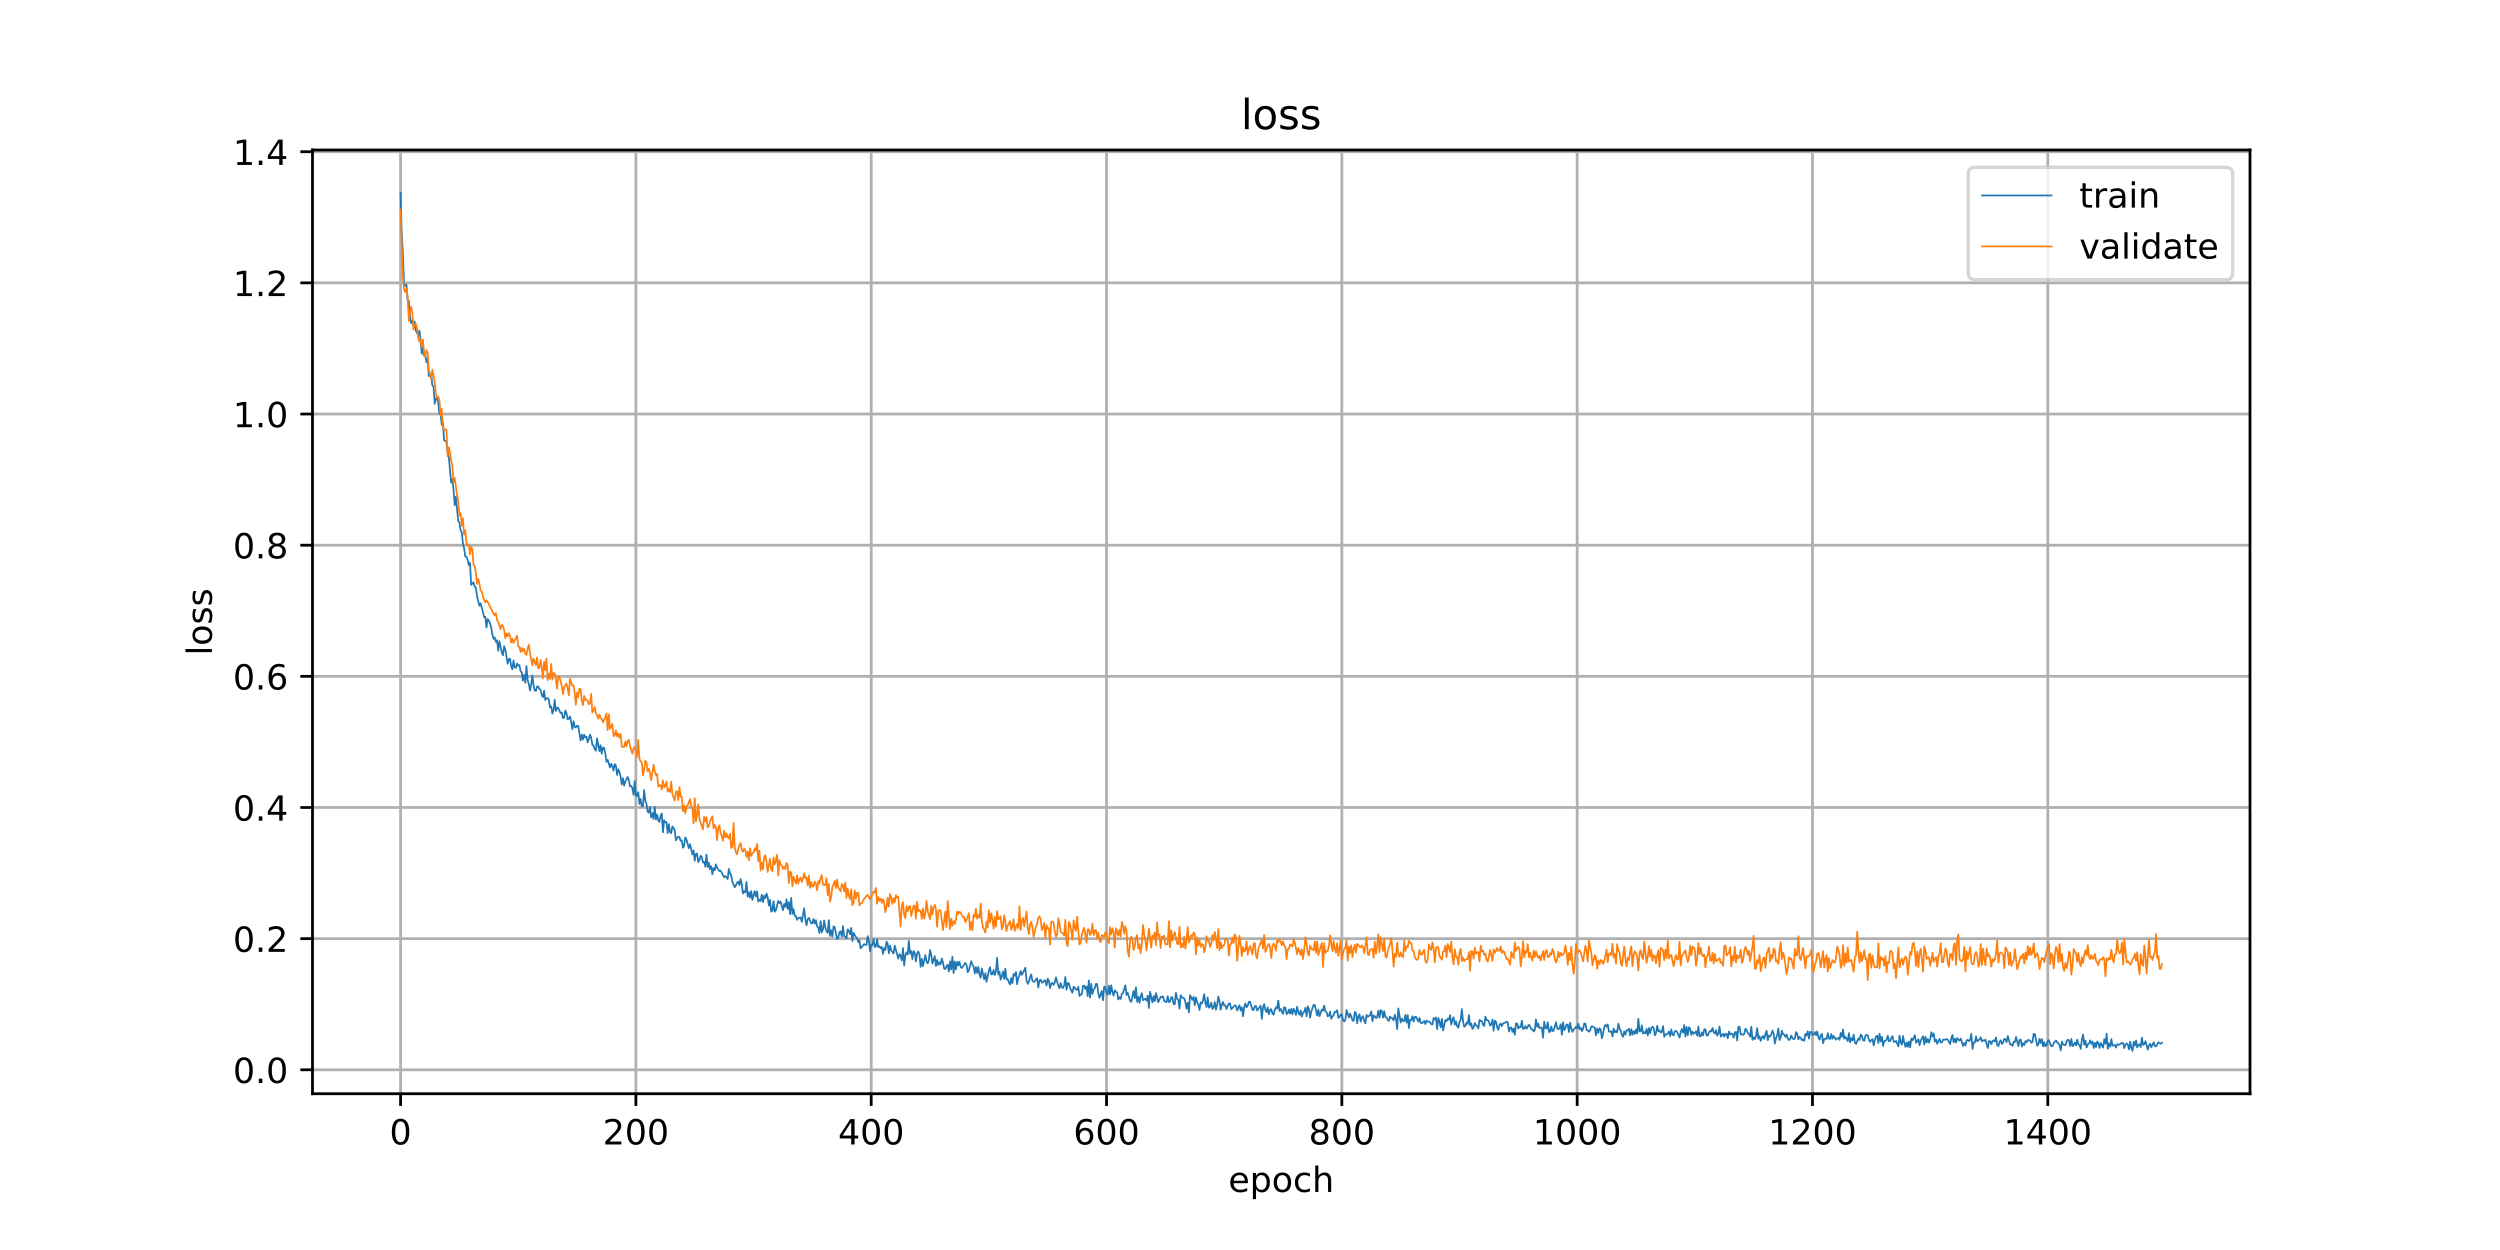 <?xml version="1.0" encoding="utf-8" standalone="no"?>
<!DOCTYPE svg PUBLIC "-//W3C//DTD SVG 1.1//EN"
  "http://www.w3.org/Graphics/SVG/1.1/DTD/svg11.dtd">
<!-- Created with matplotlib (https://matplotlib.org/) -->
<svg height="360pt" version="1.1" viewBox="0 0 720 360" width="720pt" xmlns="http://www.w3.org/2000/svg" xmlns:xlink="http://www.w3.org/1999/xlink">
 <defs>
  <style type="text/css">
*{stroke-linecap:butt;stroke-linejoin:round;}
  </style>
 </defs>
 <g id="figure_1">
  <g id="patch_1">
   <path d="M 0 360 
L 720 360 
L 720 0 
L 0 0 
z
" style="fill:#ffffff;"/>
  </g>
  <g id="axes_1">
   <g id="patch_2">
    <path d="M 90 315 
L 648 315 
L 648 43.2 
L 90 43.2 
z
" style="fill:#ffffff;"/>
   </g>
   <g id="matplotlib.axis_1">
    <g id="xtick_1">
     <g id="line2d_1">
      <path clip-path="url(#p0c15edc357)" d="M 115.364 315 
L 115.364 43.2 
" style="fill:none;stroke:#b0b0b0;stroke-linecap:square;stroke-width:0.8;"/>
     </g>
     <g id="line2d_2">
      <defs>
       <path d="M 0 0 
L 0 3.5 
" id="md061d11f17" style="stroke:#000000;stroke-width:0.8;"/>
      </defs>
      <g>
       <use style="stroke:#000000;stroke-width:0.8;" x="115.364" xlink:href="#md061d11f17" y="315"/>
      </g>
     </g>
     <g id="text_1">
      <!-- 0 -->
      <defs>
       <path d="M 31.781 66.406 
Q 24.172 66.406 20.328 58.906 
Q 16.5 51.422 16.5 36.375 
Q 16.5 21.391 20.328 13.891 
Q 24.172 6.391 31.781 6.391 
Q 39.453 6.391 43.281 13.891 
Q 47.125 21.391 47.125 36.375 
Q 47.125 51.422 43.281 58.906 
Q 39.453 66.406 31.781 66.406 
z
M 31.781 74.219 
Q 44.047 74.219 50.516 64.516 
Q 56.984 54.828 56.984 36.375 
Q 56.984 17.969 50.516 8.266 
Q 44.047 -1.422 31.781 -1.422 
Q 19.531 -1.422 13.062 8.266 
Q 6.594 17.969 6.594 36.375 
Q 6.594 54.828 13.062 64.516 
Q 19.531 74.219 31.781 74.219 
z
" id="DejaVuSans-48"/>
      </defs>
      <g transform="translate(112.182 329.598)scale(0.1 -0.1)">
       <use xlink:href="#DejaVuSans-48"/>
      </g>
     </g>
    </g>
    <g id="xtick_2">
     <g id="line2d_3">
      <path clip-path="url(#p0c15edc357)" d="M 183.136 315 
L 183.136 43.2 
" style="fill:none;stroke:#b0b0b0;stroke-linecap:square;stroke-width:0.8;"/>
     </g>
     <g id="line2d_4">
      <g>
       <use style="stroke:#000000;stroke-width:0.8;" x="183.136" xlink:href="#md061d11f17" y="315"/>
      </g>
     </g>
     <g id="text_2">
      <!-- 200 -->
      <defs>
       <path d="M 19.188 8.297 
L 53.609 8.297 
L 53.609 0 
L 7.328 0 
L 7.328 8.297 
Q 12.938 14.109 22.625 23.891 
Q 32.328 33.688 34.812 36.531 
Q 39.547 41.844 41.422 45.531 
Q 43.312 49.219 43.312 52.781 
Q 43.312 58.594 39.234 62.25 
Q 35.156 65.922 28.609 65.922 
Q 23.969 65.922 18.812 64.312 
Q 13.672 62.703 7.812 59.422 
L 7.812 69.391 
Q 13.766 71.781 18.938 73 
Q 24.125 74.219 28.422 74.219 
Q 39.75 74.219 46.484 68.547 
Q 53.219 62.891 53.219 53.422 
Q 53.219 48.922 51.531 44.891 
Q 49.859 40.875 45.406 35.406 
Q 44.188 33.984 37.641 27.219 
Q 31.109 20.453 19.188 8.297 
z
" id="DejaVuSans-50"/>
      </defs>
      <g transform="translate(173.592 329.598)scale(0.1 -0.1)">
       <use xlink:href="#DejaVuSans-50"/>
       <use x="63.623" xlink:href="#DejaVuSans-48"/>
       <use x="127.246" xlink:href="#DejaVuSans-48"/>
      </g>
     </g>
    </g>
    <g id="xtick_3">
     <g id="line2d_5">
      <path clip-path="url(#p0c15edc357)" d="M 250.907 315 
L 250.907 43.2 
" style="fill:none;stroke:#b0b0b0;stroke-linecap:square;stroke-width:0.8;"/>
     </g>
     <g id="line2d_6">
      <g>
       <use style="stroke:#000000;stroke-width:0.8;" x="250.907" xlink:href="#md061d11f17" y="315"/>
      </g>
     </g>
     <g id="text_3">
      <!-- 400 -->
      <defs>
       <path d="M 37.797 64.312 
L 12.891 25.391 
L 37.797 25.391 
z
M 35.203 72.906 
L 47.609 72.906 
L 47.609 25.391 
L 58.016 25.391 
L 58.016 17.188 
L 47.609 17.188 
L 47.609 0 
L 37.797 0 
L 37.797 17.188 
L 4.891 17.188 
L 4.891 26.703 
z
" id="DejaVuSans-52"/>
      </defs>
      <g transform="translate(241.364 329.598)scale(0.1 -0.1)">
       <use xlink:href="#DejaVuSans-52"/>
       <use x="63.623" xlink:href="#DejaVuSans-48"/>
       <use x="127.246" xlink:href="#DejaVuSans-48"/>
      </g>
     </g>
    </g>
    <g id="xtick_4">
     <g id="line2d_7">
      <path clip-path="url(#p0c15edc357)" d="M 318.679 315 
L 318.679 43.2 
" style="fill:none;stroke:#b0b0b0;stroke-linecap:square;stroke-width:0.8;"/>
     </g>
     <g id="line2d_8">
      <g>
       <use style="stroke:#000000;stroke-width:0.8;" x="318.679" xlink:href="#md061d11f17" y="315"/>
      </g>
     </g>
     <g id="text_4">
      <!-- 600 -->
      <defs>
       <path d="M 33.016 40.375 
Q 26.375 40.375 22.484 35.828 
Q 18.609 31.297 18.609 23.391 
Q 18.609 15.531 22.484 10.953 
Q 26.375 6.391 33.016 6.391 
Q 39.656 6.391 43.531 10.953 
Q 47.406 15.531 47.406 23.391 
Q 47.406 31.297 43.531 35.828 
Q 39.656 40.375 33.016 40.375 
z
M 52.594 71.297 
L 52.594 62.312 
Q 48.875 64.062 45.094 64.984 
Q 41.312 65.922 37.594 65.922 
Q 27.828 65.922 22.672 59.328 
Q 17.531 52.734 16.797 39.406 
Q 19.672 43.656 24.016 45.922 
Q 28.375 48.188 33.594 48.188 
Q 44.578 48.188 50.953 41.516 
Q 57.328 34.859 57.328 23.391 
Q 57.328 12.156 50.688 5.359 
Q 44.047 -1.422 33.016 -1.422 
Q 20.359 -1.422 13.672 8.266 
Q 6.984 17.969 6.984 36.375 
Q 6.984 53.656 15.188 63.938 
Q 23.391 74.219 37.203 74.219 
Q 40.922 74.219 44.703 73.484 
Q 48.484 72.75 52.594 71.297 
z
" id="DejaVuSans-54"/>
      </defs>
      <g transform="translate(309.136 329.598)scale(0.1 -0.1)">
       <use xlink:href="#DejaVuSans-54"/>
       <use x="63.623" xlink:href="#DejaVuSans-48"/>
       <use x="127.246" xlink:href="#DejaVuSans-48"/>
      </g>
     </g>
    </g>
    <g id="xtick_5">
     <g id="line2d_9">
      <path clip-path="url(#p0c15edc357)" d="M 386.451 315 
L 386.451 43.2 
" style="fill:none;stroke:#b0b0b0;stroke-linecap:square;stroke-width:0.8;"/>
     </g>
     <g id="line2d_10">
      <g>
       <use style="stroke:#000000;stroke-width:0.8;" x="386.451" xlink:href="#md061d11f17" y="315"/>
      </g>
     </g>
     <g id="text_5">
      <!-- 800 -->
      <defs>
       <path d="M 31.781 34.625 
Q 24.75 34.625 20.719 30.859 
Q 16.703 27.094 16.703 20.516 
Q 16.703 13.922 20.719 10.156 
Q 24.75 6.391 31.781 6.391 
Q 38.812 6.391 42.859 10.172 
Q 46.922 13.969 46.922 20.516 
Q 46.922 27.094 42.891 30.859 
Q 38.875 34.625 31.781 34.625 
z
M 21.922 38.812 
Q 15.578 40.375 12.031 44.719 
Q 8.5 49.078 8.5 55.328 
Q 8.5 64.062 14.719 69.141 
Q 20.953 74.219 31.781 74.219 
Q 42.672 74.219 48.875 69.141 
Q 55.078 64.062 55.078 55.328 
Q 55.078 49.078 51.531 44.719 
Q 48 40.375 41.703 38.812 
Q 48.828 37.156 52.797 32.312 
Q 56.781 27.484 56.781 20.516 
Q 56.781 9.906 50.312 4.234 
Q 43.844 -1.422 31.781 -1.422 
Q 19.734 -1.422 13.25 4.234 
Q 6.781 9.906 6.781 20.516 
Q 6.781 27.484 10.781 32.312 
Q 14.797 37.156 21.922 38.812 
z
M 18.312 54.391 
Q 18.312 48.734 21.844 45.562 
Q 25.391 42.391 31.781 42.391 
Q 38.141 42.391 41.719 45.562 
Q 45.312 48.734 45.312 54.391 
Q 45.312 60.062 41.719 63.234 
Q 38.141 66.406 31.781 66.406 
Q 25.391 66.406 21.844 63.234 
Q 18.312 60.062 18.312 54.391 
z
" id="DejaVuSans-56"/>
      </defs>
      <g transform="translate(376.908 329.598)scale(0.1 -0.1)">
       <use xlink:href="#DejaVuSans-56"/>
       <use x="63.623" xlink:href="#DejaVuSans-48"/>
       <use x="127.246" xlink:href="#DejaVuSans-48"/>
      </g>
     </g>
    </g>
    <g id="xtick_6">
     <g id="line2d_11">
      <path clip-path="url(#p0c15edc357)" d="M 454.223 315 
L 454.223 43.2 
" style="fill:none;stroke:#b0b0b0;stroke-linecap:square;stroke-width:0.8;"/>
     </g>
     <g id="line2d_12">
      <g>
       <use style="stroke:#000000;stroke-width:0.8;" x="454.223" xlink:href="#md061d11f17" y="315"/>
      </g>
     </g>
     <g id="text_6">
      <!-- 1000 -->
      <defs>
       <path d="M 12.406 8.297 
L 28.516 8.297 
L 28.516 63.922 
L 10.984 60.406 
L 10.984 69.391 
L 28.422 72.906 
L 38.281 72.906 
L 38.281 8.297 
L 54.391 8.297 
L 54.391 0 
L 12.406 0 
z
" id="DejaVuSans-49"/>
      </defs>
      <g transform="translate(441.498 329.598)scale(0.1 -0.1)">
       <use xlink:href="#DejaVuSans-49"/>
       <use x="63.623" xlink:href="#DejaVuSans-48"/>
       <use x="127.246" xlink:href="#DejaVuSans-48"/>
       <use x="190.869" xlink:href="#DejaVuSans-48"/>
      </g>
     </g>
    </g>
    <g id="xtick_7">
     <g id="line2d_13">
      <path clip-path="url(#p0c15edc357)" d="M 521.995 315 
L 521.995 43.2 
" style="fill:none;stroke:#b0b0b0;stroke-linecap:square;stroke-width:0.8;"/>
     </g>
     <g id="line2d_14">
      <g>
       <use style="stroke:#000000;stroke-width:0.8;" x="521.995" xlink:href="#md061d11f17" y="315"/>
      </g>
     </g>
     <g id="text_7">
      <!-- 1200 -->
      <g transform="translate(509.27 329.598)scale(0.1 -0.1)">
       <use xlink:href="#DejaVuSans-49"/>
       <use x="63.623" xlink:href="#DejaVuSans-50"/>
       <use x="127.246" xlink:href="#DejaVuSans-48"/>
       <use x="190.869" xlink:href="#DejaVuSans-48"/>
      </g>
     </g>
    </g>
    <g id="xtick_8">
     <g id="line2d_15">
      <path clip-path="url(#p0c15edc357)" d="M 589.767 315 
L 589.767 43.2 
" style="fill:none;stroke:#b0b0b0;stroke-linecap:square;stroke-width:0.8;"/>
     </g>
     <g id="line2d_16">
      <g>
       <use style="stroke:#000000;stroke-width:0.8;" x="589.767" xlink:href="#md061d11f17" y="315"/>
      </g>
     </g>
     <g id="text_8">
      <!-- 1400 -->
      <g transform="translate(577.042 329.598)scale(0.1 -0.1)">
       <use xlink:href="#DejaVuSans-49"/>
       <use x="63.623" xlink:href="#DejaVuSans-52"/>
       <use x="127.246" xlink:href="#DejaVuSans-48"/>
       <use x="190.869" xlink:href="#DejaVuSans-48"/>
      </g>
     </g>
    </g>
    <g id="text_9">
     <!-- epoch -->
     <defs>
      <path d="M 56.203 29.594 
L 56.203 25.203 
L 14.891 25.203 
Q 15.484 15.922 20.484 11.062 
Q 25.484 6.203 34.422 6.203 
Q 39.594 6.203 44.453 7.469 
Q 49.312 8.734 54.109 11.281 
L 54.109 2.781 
Q 49.266 0.734 44.188 -0.344 
Q 39.109 -1.422 33.891 -1.422 
Q 20.797 -1.422 13.156 6.188 
Q 5.516 13.812 5.516 26.812 
Q 5.516 40.234 12.766 48.109 
Q 20.016 56 32.328 56 
Q 43.359 56 49.781 48.891 
Q 56.203 41.797 56.203 29.594 
z
M 47.219 32.234 
Q 47.125 39.594 43.094 43.984 
Q 39.062 48.391 32.422 48.391 
Q 24.906 48.391 20.391 44.141 
Q 15.875 39.891 15.188 32.172 
z
" id="DejaVuSans-101"/>
      <path d="M 18.109 8.203 
L 18.109 -20.797 
L 9.078 -20.797 
L 9.078 54.688 
L 18.109 54.688 
L 18.109 46.391 
Q 20.953 51.266 25.266 53.625 
Q 29.594 56 35.594 56 
Q 45.562 56 51.781 48.094 
Q 58.016 40.188 58.016 27.297 
Q 58.016 14.406 51.781 6.484 
Q 45.562 -1.422 35.594 -1.422 
Q 29.594 -1.422 25.266 0.953 
Q 20.953 3.328 18.109 8.203 
z
M 48.688 27.297 
Q 48.688 37.203 44.609 42.844 
Q 40.531 48.484 33.406 48.484 
Q 26.266 48.484 22.188 42.844 
Q 18.109 37.203 18.109 27.297 
Q 18.109 17.391 22.188 11.75 
Q 26.266 6.109 33.406 6.109 
Q 40.531 6.109 44.609 11.75 
Q 48.688 17.391 48.688 27.297 
z
" id="DejaVuSans-112"/>
      <path d="M 30.609 48.391 
Q 23.391 48.391 19.188 42.75 
Q 14.984 37.109 14.984 27.297 
Q 14.984 17.484 19.156 11.844 
Q 23.344 6.203 30.609 6.203 
Q 37.797 6.203 41.984 11.859 
Q 46.188 17.531 46.188 27.297 
Q 46.188 37.016 41.984 42.703 
Q 37.797 48.391 30.609 48.391 
z
M 30.609 56 
Q 42.328 56 49.016 48.375 
Q 55.719 40.766 55.719 27.297 
Q 55.719 13.875 49.016 6.219 
Q 42.328 -1.422 30.609 -1.422 
Q 18.844 -1.422 12.172 6.219 
Q 5.516 13.875 5.516 27.297 
Q 5.516 40.766 12.172 48.375 
Q 18.844 56 30.609 56 
z
" id="DejaVuSans-111"/>
      <path d="M 48.781 52.594 
L 48.781 44.188 
Q 44.969 46.297 41.141 47.344 
Q 37.312 48.391 33.406 48.391 
Q 24.656 48.391 19.812 42.844 
Q 14.984 37.312 14.984 27.297 
Q 14.984 17.281 19.812 11.734 
Q 24.656 6.203 33.406 6.203 
Q 37.312 6.203 41.141 7.25 
Q 44.969 8.297 48.781 10.406 
L 48.781 2.094 
Q 45.016 0.344 40.984 -0.531 
Q 36.969 -1.422 32.422 -1.422 
Q 20.062 -1.422 12.781 6.344 
Q 5.516 14.109 5.516 27.297 
Q 5.516 40.672 12.859 48.328 
Q 20.219 56 33.016 56 
Q 37.156 56 41.109 55.141 
Q 45.062 54.297 48.781 52.594 
z
" id="DejaVuSans-99"/>
      <path d="M 54.891 33.016 
L 54.891 0 
L 45.906 0 
L 45.906 32.719 
Q 45.906 40.484 42.875 44.328 
Q 39.844 48.188 33.797 48.188 
Q 26.516 48.188 22.312 43.547 
Q 18.109 38.922 18.109 30.906 
L 18.109 0 
L 9.078 0 
L 9.078 75.984 
L 18.109 75.984 
L 18.109 46.188 
Q 21.344 51.125 25.703 53.562 
Q 30.078 56 35.797 56 
Q 45.219 56 50.047 50.172 
Q 54.891 44.344 54.891 33.016 
z
" id="DejaVuSans-104"/>
     </defs>
     <g transform="translate(353.772 343.277)scale(0.1 -0.1)">
      <use xlink:href="#DejaVuSans-101"/>
      <use x="61.523" xlink:href="#DejaVuSans-112"/>
      <use x="125" xlink:href="#DejaVuSans-111"/>
      <use x="186.182" xlink:href="#DejaVuSans-99"/>
      <use x="241.162" xlink:href="#DejaVuSans-104"/>
     </g>
    </g>
   </g>
   <g id="matplotlib.axis_2">
    <g id="ytick_1">
     <g id="line2d_17">
      <path clip-path="url(#p0c15edc357)" d="M 90 308.103 
L 648 308.103 
" style="fill:none;stroke:#b0b0b0;stroke-linecap:square;stroke-width:0.8;"/>
     </g>
     <g id="line2d_18">
      <defs>
       <path d="M 0 0 
L -3.5 0 
" id="me755439950" style="stroke:#000000;stroke-width:0.8;"/>
      </defs>
      <g>
       <use style="stroke:#000000;stroke-width:0.8;" x="90" xlink:href="#me755439950" y="308.103"/>
      </g>
     </g>
     <g id="text_10">
      <!-- 0.0 -->
      <defs>
       <path d="M 10.688 12.406 
L 21 12.406 
L 21 0 
L 10.688 0 
z
" id="DejaVuSans-46"/>
      </defs>
      <g transform="translate(67.097 311.902)scale(0.1 -0.1)">
       <use xlink:href="#DejaVuSans-48"/>
       <use x="63.623" xlink:href="#DejaVuSans-46"/>
       <use x="95.41" xlink:href="#DejaVuSans-48"/>
      </g>
     </g>
    </g>
    <g id="ytick_2">
     <g id="line2d_19">
      <path clip-path="url(#p0c15edc357)" d="M 90 270.331 
L 648 270.331 
" style="fill:none;stroke:#b0b0b0;stroke-linecap:square;stroke-width:0.8;"/>
     </g>
     <g id="line2d_20">
      <g>
       <use style="stroke:#000000;stroke-width:0.8;" x="90" xlink:href="#me755439950" y="270.331"/>
      </g>
     </g>
     <g id="text_11">
      <!-- 0.2 -->
      <g transform="translate(67.097 274.13)scale(0.1 -0.1)">
       <use xlink:href="#DejaVuSans-48"/>
       <use x="63.623" xlink:href="#DejaVuSans-46"/>
       <use x="95.41" xlink:href="#DejaVuSans-50"/>
      </g>
     </g>
    </g>
    <g id="ytick_3">
     <g id="line2d_21">
      <path clip-path="url(#p0c15edc357)" d="M 90 232.559 
L 648 232.559 
" style="fill:none;stroke:#b0b0b0;stroke-linecap:square;stroke-width:0.8;"/>
     </g>
     <g id="line2d_22">
      <g>
       <use style="stroke:#000000;stroke-width:0.8;" x="90" xlink:href="#me755439950" y="232.559"/>
      </g>
     </g>
     <g id="text_12">
      <!-- 0.4 -->
      <g transform="translate(67.097 236.358)scale(0.1 -0.1)">
       <use xlink:href="#DejaVuSans-48"/>
       <use x="63.623" xlink:href="#DejaVuSans-46"/>
       <use x="95.41" xlink:href="#DejaVuSans-52"/>
      </g>
     </g>
    </g>
    <g id="ytick_4">
     <g id="line2d_23">
      <path clip-path="url(#p0c15edc357)" d="M 90 194.787 
L 648 194.787 
" style="fill:none;stroke:#b0b0b0;stroke-linecap:square;stroke-width:0.8;"/>
     </g>
     <g id="line2d_24">
      <g>
       <use style="stroke:#000000;stroke-width:0.8;" x="90" xlink:href="#me755439950" y="194.787"/>
      </g>
     </g>
     <g id="text_13">
      <!-- 0.6 -->
      <g transform="translate(67.097 198.586)scale(0.1 -0.1)">
       <use xlink:href="#DejaVuSans-48"/>
       <use x="63.623" xlink:href="#DejaVuSans-46"/>
       <use x="95.41" xlink:href="#DejaVuSans-54"/>
      </g>
     </g>
    </g>
    <g id="ytick_5">
     <g id="line2d_25">
      <path clip-path="url(#p0c15edc357)" d="M 90 157.015 
L 648 157.015 
" style="fill:none;stroke:#b0b0b0;stroke-linecap:square;stroke-width:0.8;"/>
     </g>
     <g id="line2d_26">
      <g>
       <use style="stroke:#000000;stroke-width:0.8;" x="90" xlink:href="#me755439950" y="157.015"/>
      </g>
     </g>
     <g id="text_14">
      <!-- 0.8 -->
      <g transform="translate(67.097 160.814)scale(0.1 -0.1)">
       <use xlink:href="#DejaVuSans-48"/>
       <use x="63.623" xlink:href="#DejaVuSans-46"/>
       <use x="95.41" xlink:href="#DejaVuSans-56"/>
      </g>
     </g>
    </g>
    <g id="ytick_6">
     <g id="line2d_27">
      <path clip-path="url(#p0c15edc357)" d="M 90 119.243 
L 648 119.243 
" style="fill:none;stroke:#b0b0b0;stroke-linecap:square;stroke-width:0.8;"/>
     </g>
     <g id="line2d_28">
      <g>
       <use style="stroke:#000000;stroke-width:0.8;" x="90" xlink:href="#me755439950" y="119.243"/>
      </g>
     </g>
     <g id="text_15">
      <!-- 1.0 -->
      <g transform="translate(67.097 123.042)scale(0.1 -0.1)">
       <use xlink:href="#DejaVuSans-49"/>
       <use x="63.623" xlink:href="#DejaVuSans-46"/>
       <use x="95.41" xlink:href="#DejaVuSans-48"/>
      </g>
     </g>
    </g>
    <g id="ytick_7">
     <g id="line2d_29">
      <path clip-path="url(#p0c15edc357)" d="M 90 81.471 
L 648 81.471 
" style="fill:none;stroke:#b0b0b0;stroke-linecap:square;stroke-width:0.8;"/>
     </g>
     <g id="line2d_30">
      <g>
       <use style="stroke:#000000;stroke-width:0.8;" x="90" xlink:href="#me755439950" y="81.471"/>
      </g>
     </g>
     <g id="text_16">
      <!-- 1.2 -->
      <g transform="translate(67.097 85.27)scale(0.1 -0.1)">
       <use xlink:href="#DejaVuSans-49"/>
       <use x="63.623" xlink:href="#DejaVuSans-46"/>
       <use x="95.41" xlink:href="#DejaVuSans-50"/>
      </g>
     </g>
    </g>
    <g id="ytick_8">
     <g id="line2d_31">
      <path clip-path="url(#p0c15edc357)" d="M 90 43.698 
L 648 43.698 
" style="fill:none;stroke:#b0b0b0;stroke-linecap:square;stroke-width:0.8;"/>
     </g>
     <g id="line2d_32">
      <g>
       <use style="stroke:#000000;stroke-width:0.8;" x="90" xlink:href="#me755439950" y="43.698"/>
      </g>
     </g>
     <g id="text_17">
      <!-- 1.4 -->
      <g transform="translate(67.097 47.498)scale(0.1 -0.1)">
       <use xlink:href="#DejaVuSans-49"/>
       <use x="63.623" xlink:href="#DejaVuSans-46"/>
       <use x="95.41" xlink:href="#DejaVuSans-52"/>
      </g>
     </g>
    </g>
    <g id="text_18">
     <!-- loss -->
     <defs>
      <path d="M 9.422 75.984 
L 18.406 75.984 
L 18.406 0 
L 9.422 0 
z
" id="DejaVuSans-108"/>
      <path d="M 44.281 53.078 
L 44.281 44.578 
Q 40.484 46.531 36.375 47.5 
Q 32.281 48.484 27.875 48.484 
Q 21.188 48.484 17.844 46.438 
Q 14.5 44.391 14.5 40.281 
Q 14.5 37.156 16.891 35.375 
Q 19.281 33.594 26.516 31.984 
L 29.594 31.297 
Q 39.156 29.25 43.188 25.516 
Q 47.219 21.781 47.219 15.094 
Q 47.219 7.469 41.188 3.016 
Q 35.156 -1.422 24.609 -1.422 
Q 20.219 -1.422 15.453 -0.562 
Q 10.688 0.297 5.422 2 
L 5.422 11.281 
Q 10.406 8.688 15.234 7.391 
Q 20.062 6.109 24.812 6.109 
Q 31.156 6.109 34.562 8.281 
Q 37.984 10.453 37.984 14.406 
Q 37.984 18.062 35.516 20.016 
Q 33.062 21.969 24.703 23.781 
L 21.578 24.516 
Q 13.234 26.266 9.516 29.906 
Q 5.812 33.547 5.812 39.891 
Q 5.812 47.609 11.281 51.797 
Q 16.75 56 26.812 56 
Q 31.781 56 36.172 55.266 
Q 40.578 54.547 44.281 53.078 
z
" id="DejaVuSans-115"/>
     </defs>
     <g transform="translate(61.017 188.758)rotate(-90)scale(0.1 -0.1)">
      <use xlink:href="#DejaVuSans-108"/>
      <use x="27.783" xlink:href="#DejaVuSans-111"/>
      <use x="88.965" xlink:href="#DejaVuSans-115"/>
      <use x="141.064" xlink:href="#DejaVuSans-115"/>
     </g>
    </g>
   </g>
   <g id="line2d_33">
    <path clip-path="url(#p0c15edc357)" d="M 115.364 55.555 
L 115.702 67.293 
L 116.041 73.049 
L 116.38 82.452 
L 117.058 81.983 
L 117.397 86.524 
L 117.736 86.641 
L 118.075 91.26 
L 118.413 93.04 
L 118.752 92.333 
L 119.091 93.945 
L 119.43 92.61 
L 119.769 95.265 
L 120.447 96.435 
L 120.785 95.248 
L 121.124 97.95 
L 121.463 101.888 
L 121.802 99.985 
L 122.141 102.473 
L 122.48 102.435 
L 122.819 104.342 
L 123.157 103.233 
L 123.496 108.292 
L 123.835 108.329 
L 124.174 107.525 
L 124.513 111 
L 124.852 111.274 
L 125.191 116.298 
L 125.529 114.754 
L 125.868 114.417 
L 126.207 116.001 
L 126.546 119.162 
L 126.885 119.079 
L 127.224 122.315 
L 127.563 121.741 
L 127.901 126.8 
L 128.579 127.199 
L 128.918 130.169 
L 129.257 131.677 
L 129.935 138.988 
L 130.273 138.011 
L 130.612 141.105 
L 130.951 145.512 
L 131.29 143.064 
L 131.968 150.059 
L 132.307 150.422 
L 132.645 152.815 
L 132.984 153.304 
L 133.323 156.498 
L 133.662 157.899 
L 134.001 160.253 
L 134.34 160.371 
L 134.679 161.199 
L 135.017 162.725 
L 135.356 162.064 
L 135.695 168.454 
L 136.373 167.688 
L 136.712 169.001 
L 137.051 169.198 
L 137.39 171.793 
L 138.067 174.476 
L 138.406 173.747 
L 139.084 176.239 
L 139.423 177.747 
L 139.762 177.624 
L 140.1 180.748 
L 140.439 178.286 
L 140.778 178.68 
L 141.117 179.502 
L 141.456 180.747 
L 141.795 182.709 
L 142.134 183.976 
L 142.472 183.585 
L 142.811 184.834 
L 143.15 184.391 
L 143.489 187.417 
L 143.828 184.653 
L 144.506 187.846 
L 144.844 188.74 
L 145.183 186.117 
L 145.522 187.007 
L 146.2 191.162 
L 146.539 189.88 
L 146.878 189.692 
L 147.216 191.844 
L 147.555 192.735 
L 147.894 190.245 
L 148.233 192.195 
L 148.572 192.326 
L 148.911 191.124 
L 149.25 191.712 
L 149.588 191.541 
L 149.927 193.292 
L 150.266 193.669 
L 150.605 196.031 
L 150.944 194.361 
L 151.283 196.661 
L 151.622 191.833 
L 151.96 195.857 
L 152.299 197.035 
L 152.638 198.882 
L 152.977 197.133 
L 153.316 194.512 
L 153.655 197.289 
L 153.994 198.859 
L 154.332 198.99 
L 154.671 197.703 
L 155.01 197.726 
L 155.349 198.469 
L 155.688 198.717 
L 156.027 200.118 
L 156.366 200.8 
L 156.704 198.915 
L 157.043 201.607 
L 157.382 201.171 
L 157.721 201.034 
L 158.06 201.452 
L 158.399 203.751 
L 158.738 203.443 
L 159.077 205.514 
L 159.415 204.582 
L 159.754 201.534 
L 160.093 204.767 
L 160.432 203.804 
L 160.771 203.935 
L 161.449 205.376 
L 161.787 205.209 
L 162.126 206.824 
L 162.465 206.654 
L 162.804 204.633 
L 163.143 205.356 
L 163.482 207.201 
L 163.821 206.987 
L 164.159 206.352 
L 164.498 207.916 
L 164.837 210.007 
L 165.176 207.701 
L 165.515 209.371 
L 165.854 209.511 
L 166.193 209.026 
L 166.531 209.067 
L 167.209 213.272 
L 167.548 211.603 
L 167.887 212.983 
L 168.226 211.562 
L 168.565 212.391 
L 168.903 212.167 
L 169.242 213.804 
L 169.581 212.894 
L 169.92 211.544 
L 170.259 212.416 
L 170.598 214.529 
L 170.937 214.704 
L 171.275 215.752 
L 171.614 216.213 
L 171.953 212.637 
L 172.631 216.328 
L 172.97 214.634 
L 173.309 217.058 
L 173.647 215.292 
L 173.986 215.387 
L 174.325 217.008 
L 174.664 219.393 
L 175.003 218.841 
L 175.681 221.052 
L 176.019 219.972 
L 176.358 220.62 
L 176.697 221.932 
L 177.036 220.067 
L 177.375 220.426 
L 177.714 223.186 
L 178.053 221.57 
L 178.392 222.39 
L 178.73 223.65 
L 179.069 225.947 
L 179.408 224.136 
L 179.747 226.269 
L 180.086 225.111 
L 180.764 223.773 
L 181.102 224.625 
L 181.441 226.469 
L 181.78 226.385 
L 182.119 226.931 
L 182.458 228.937 
L 182.797 224.967 
L 183.136 229.14 
L 183.474 229.23 
L 183.813 228.171 
L 184.152 231.518 
L 184.491 230.12 
L 184.83 232.263 
L 185.169 232.227 
L 185.508 227.554 
L 185.846 230.547 
L 186.185 231.514 
L 186.524 233.775 
L 186.863 234.07 
L 187.202 232.399 
L 187.541 235.417 
L 187.88 234.197 
L 188.218 235.85 
L 188.557 232.344 
L 188.896 236.016 
L 189.235 234.585 
L 189.574 236.267 
L 189.913 236.716 
L 190.252 234.949 
L 190.59 234.281 
L 190.929 239.699 
L 191.268 236.23 
L 191.607 236.825 
L 191.946 236.767 
L 192.285 239.931 
L 192.624 237.362 
L 192.962 239.596 
L 193.301 239.972 
L 193.64 238.044 
L 193.979 238.449 
L 194.318 239.191 
L 194.657 242.019 
L 194.996 241.331 
L 195.334 241.015 
L 195.673 241.015 
L 196.012 242.155 
L 196.351 242.029 
L 196.69 244.138 
L 197.029 243.567 
L 197.368 241.168 
L 197.707 241.81 
L 198.384 244.279 
L 198.723 243.131 
L 199.401 246.045 
L 199.74 244.904 
L 200.079 247.876 
L 200.417 245.929 
L 200.756 245.825 
L 201.095 248.286 
L 201.434 247.75 
L 201.773 246.456 
L 202.112 246.782 
L 202.451 248.396 
L 202.789 248.213 
L 203.128 249.583 
L 203.467 246.16 
L 203.806 249.712 
L 204.145 248.456 
L 204.484 250.342 
L 204.823 249.461 
L 205.161 251.795 
L 205.5 250.032 
L 205.839 250.611 
L 206.178 248.945 
L 206.517 249.927 
L 207.195 250.883 
L 207.533 250.723 
L 208.55 252.654 
L 208.889 252.297 
L 209.567 253.163 
L 209.905 250.259 
L 210.244 251.418 
L 210.583 252.124 
L 210.922 253.965 
L 211.6 255.55 
L 212.277 254.268 
L 212.616 253.905 
L 212.955 254.941 
L 213.294 253.139 
L 213.633 254.558 
L 213.972 257.333 
L 214.311 256.619 
L 214.649 257.024 
L 214.988 254.017 
L 215.327 258.232 
L 215.666 256.951 
L 216.005 258.543 
L 216.344 256.626 
L 216.683 259.198 
L 217.36 256.626 
L 217.699 258.185 
L 218.038 256.747 
L 218.377 259.655 
L 218.716 259.115 
L 219.055 259.469 
L 219.394 257.676 
L 219.732 259.819 
L 220.071 257.964 
L 220.41 258.682 
L 220.749 257.312 
L 221.088 258.431 
L 221.427 260.78 
L 221.766 259.132 
L 222.104 262.552 
L 222.443 262.312 
L 222.782 259.555 
L 223.121 262.592 
L 223.46 262.101 
L 224.138 259.461 
L 224.476 260.095 
L 224.815 259.655 
L 225.493 262.141 
L 225.832 260.345 
L 226.171 261.205 
L 226.51 259.016 
L 226.848 261.769 
L 227.187 259.831 
L 227.526 263.265 
L 227.865 258.621 
L 228.204 263.203 
L 228.543 261.833 
L 228.882 263.756 
L 229.22 263.782 
L 229.559 264.919 
L 229.898 264.324 
L 230.237 264.357 
L 230.576 264.227 
L 230.915 265.499 
L 231.592 261.586 
L 231.931 264.796 
L 232.27 266.472 
L 232.609 264.741 
L 232.948 264.349 
L 233.626 265.919 
L 233.964 265.905 
L 234.303 264.647 
L 234.642 266.01 
L 234.981 265.01 
L 235.32 266.839 
L 235.659 267.076 
L 235.998 268.728 
L 236.336 265.269 
L 236.675 268.494 
L 237.014 267.688 
L 237.353 265.119 
L 237.692 267.137 
L 238.031 268.126 
L 238.37 268.686 
L 238.709 265.01 
L 239.047 269.529 
L 239.386 267.933 
L 239.725 269.702 
L 240.064 266.766 
L 240.403 267.025 
L 241.081 270.478 
L 241.419 270.015 
L 241.758 268.435 
L 242.097 268.239 
L 242.436 269.768 
L 242.775 266.719 
L 243.114 269.616 
L 243.453 269.761 
L 243.791 270.261 
L 244.13 267.64 
L 244.469 268.055 
L 244.808 269.096 
L 245.147 267.236 
L 245.486 271.013 
L 245.825 268.694 
L 246.502 269.843 
L 246.841 270.196 
L 247.18 271.337 
L 247.519 270.795 
L 247.858 273.126 
L 248.874 271.908 
L 249.213 272.104 
L 249.552 272.132 
L 249.891 269.609 
L 250.23 270.927 
L 250.569 273.93 
L 250.907 272.079 
L 251.246 272.251 
L 251.585 270.445 
L 251.924 272.719 
L 252.263 272.577 
L 252.602 270.551 
L 252.941 272.771 
L 253.279 272.49 
L 253.618 273.083 
L 253.957 272.739 
L 254.296 274.722 
L 254.635 273.025 
L 254.974 273.64 
L 255.313 271.183 
L 255.651 271.771 
L 255.99 274.539 
L 256.329 272.348 
L 256.668 273.672 
L 257.346 274.617 
L 257.685 272.348 
L 258.701 276.086 
L 259.04 274.791 
L 259.379 275.227 
L 259.718 276.599 
L 260.057 273.05 
L 260.396 278.083 
L 260.734 275.138 
L 261.073 274.3 
L 261.412 274.927 
L 261.751 270.977 
L 262.09 274.67 
L 262.429 273.923 
L 262.768 276.199 
L 263.106 273.916 
L 263.445 274.401 
L 263.784 276.877 
L 264.123 274.71 
L 264.462 274.023 
L 264.801 274.873 
L 265.14 278.462 
L 265.478 276.156 
L 265.817 278.246 
L 266.495 275.046 
L 266.834 276.933 
L 267.173 277.466 
L 267.512 276.458 
L 267.85 273.593 
L 268.189 274.977 
L 268.528 277.487 
L 269.206 275.37 
L 269.545 278.213 
L 269.884 276.467 
L 270.222 277.935 
L 270.561 277.14 
L 270.9 277.73 
L 271.239 276.055 
L 271.578 277.231 
L 271.917 278.969 
L 272.256 279.099 
L 272.594 278.253 
L 272.933 277.845 
L 273.272 279.813 
L 273.611 276.875 
L 273.95 279.19 
L 274.289 275.522 
L 274.628 280.253 
L 274.966 276.91 
L 275.305 279.186 
L 275.644 277.002 
L 275.983 278.026 
L 276.322 276.966 
L 276.661 278.465 
L 277 278.79 
L 278.016 277.321 
L 278.355 277.884 
L 278.694 279.988 
L 279.033 279.463 
L 279.711 276.827 
L 280.049 277.789 
L 280.388 278.387 
L 280.727 280.341 
L 281.066 278.519 
L 281.405 280.185 
L 281.744 278.502 
L 282.083 280.598 
L 282.421 281.61 
L 282.76 278.911 
L 283.438 282.036 
L 283.777 280.3 
L 284.116 282.756 
L 284.793 279.514 
L 285.132 278.562 
L 285.471 280.636 
L 285.81 280.582 
L 286.149 279.356 
L 286.488 280.808 
L 286.827 279.775 
L 287.165 275.83 
L 287.504 280.671 
L 287.843 279.798 
L 288.182 282.153 
L 288.521 281.212 
L 288.86 279.8 
L 289.199 281.901 
L 289.537 278.953 
L 289.876 282.051 
L 290.215 281.94 
L 290.554 282.928 
L 290.893 283.514 
L 291.232 281.631 
L 291.571 283.176 
L 291.909 280.519 
L 292.248 281.026 
L 292.587 279.966 
L 292.926 283.449 
L 293.265 281.592 
L 293.604 280.854 
L 293.943 279.637 
L 294.281 280.752 
L 294.959 279.471 
L 295.298 278.69 
L 295.637 282.344 
L 295.976 283.36 
L 296.315 282.708 
L 296.653 281.411 
L 296.992 280.644 
L 297.331 282.489 
L 297.67 282.78 
L 298.009 282.63 
L 298.348 282.026 
L 298.687 281.744 
L 299.026 284.442 
L 299.364 282.372 
L 299.703 282.131 
L 300.042 283.008 
L 300.381 282.903 
L 300.72 282.362 
L 301.059 282.355 
L 301.398 283.813 
L 301.736 281.875 
L 302.075 282.475 
L 302.414 284.565 
L 302.753 283.326 
L 303.092 283.026 
L 303.431 283.65 
L 303.77 283.016 
L 304.108 281.489 
L 304.786 283.845 
L 305.125 284.618 
L 305.464 283.138 
L 305.803 284.218 
L 306.142 284.58 
L 306.48 283.813 
L 306.819 281.367 
L 307.158 285.045 
L 307.497 283.144 
L 307.836 283.175 
L 308.175 284.517 
L 308.852 285.909 
L 309.191 284.196 
L 309.53 284.423 
L 309.869 285.015 
L 310.208 285.044 
L 310.547 284.216 
L 310.886 286.826 
L 311.224 286.45 
L 311.563 286.353 
L 311.902 283.934 
L 312.241 283.884 
L 312.58 284.797 
L 312.919 284.097 
L 313.258 286.9 
L 313.596 282.374 
L 313.935 287.301 
L 314.274 283.352 
L 314.613 286.25 
L 314.952 284.98 
L 315.291 284.637 
L 315.63 283.366 
L 315.968 283.376 
L 316.307 286.023 
L 316.646 287.406 
L 317.324 285.375 
L 317.663 288.08 
L 318.002 284.15 
L 318.34 284.298 
L 318.679 285.91 
L 319.018 286.48 
L 319.357 283.895 
L 319.696 286.371 
L 320.035 283.767 
L 320.374 285.693 
L 320.713 286.748 
L 321.051 285.186 
L 321.39 285.685 
L 321.729 285.792 
L 322.068 287.852 
L 322.407 287.162 
L 322.746 287.702 
L 323.085 286.196 
L 323.423 285.995 
L 324.101 283.769 
L 324.44 286.547 
L 324.779 285.894 
L 325.457 288.206 
L 325.795 288.559 
L 326.473 285.38 
L 326.812 287.495 
L 327.151 284.343 
L 327.49 288.526 
L 327.829 287.052 
L 328.167 288.812 
L 328.506 286.963 
L 328.845 286.039 
L 329.184 288.037 
L 329.862 287.641 
L 330.201 288.15 
L 330.539 286.735 
L 330.878 290.312 
L 331.217 285.633 
L 331.895 288.682 
L 332.234 286.887 
L 332.573 288.351 
L 332.911 285.995 
L 333.589 288.632 
L 334.267 287.089 
L 334.606 287.19 
L 334.945 286.966 
L 335.283 288.309 
L 335.961 288.619 
L 336.3 286.897 
L 336.639 288.572 
L 336.978 288.514 
L 337.317 287.159 
L 337.655 287.28 
L 337.994 289.139 
L 338.333 289.228 
L 338.672 285.923 
L 339.011 287.673 
L 339.35 287.964 
L 339.689 290.493 
L 340.028 286.626 
L 340.366 287.209 
L 341.044 287.533 
L 341.383 288.592 
L 341.722 290.456 
L 342.061 288.786 
L 342.4 291.574 
L 342.738 286.593 
L 343.416 287.965 
L 343.755 287.109 
L 344.094 289.491 
L 344.433 287.252 
L 344.772 288.636 
L 345.11 289.378 
L 345.449 290.879 
L 345.788 288.668 
L 346.127 289.049 
L 346.466 288.135 
L 346.805 286.322 
L 347.144 288.775 
L 347.482 290.02 
L 347.821 287.267 
L 348.16 290.222 
L 348.499 289.916 
L 348.838 288.77 
L 349.177 290.562 
L 349.516 290.131 
L 349.854 288.611 
L 350.193 290.812 
L 350.532 289.369 
L 350.871 286.99 
L 351.21 288.313 
L 351.549 290.797 
L 351.888 289.369 
L 352.226 288.562 
L 352.565 289.61 
L 352.904 289.523 
L 353.243 290.569 
L 353.921 288.979 
L 354.26 289.033 
L 354.598 290.679 
L 355.615 289.561 
L 355.954 289.637 
L 356.293 291.018 
L 356.97 289.502 
L 357.309 290.985 
L 357.648 290.149 
L 357.987 292.697 
L 358.326 290.053 
L 358.665 289.022 
L 359.004 290.083 
L 359.343 289.618 
L 359.681 288.542 
L 360.02 288.491 
L 360.698 290.81 
L 361.037 290.883 
L 361.376 289.784 
L 361.715 289.714 
L 362.053 291.03 
L 363.07 289.67 
L 363.409 293.445 
L 363.748 290.149 
L 364.087 289.18 
L 364.425 290.879 
L 364.764 291.491 
L 365.103 290.152 
L 365.442 292.113 
L 365.781 290.841 
L 366.12 290.627 
L 366.459 291.89 
L 366.797 292.242 
L 367.136 290.901 
L 367.475 290.102 
L 367.814 290.446 
L 368.153 288.168 
L 368.492 291.152 
L 368.831 290.552 
L 369.508 292.007 
L 369.847 290.069 
L 370.186 290.241 
L 370.525 292.049 
L 370.864 291.845 
L 371.203 290.732 
L 371.541 291.843 
L 371.88 290.578 
L 372.219 292.132 
L 372.558 290.506 
L 372.897 291.184 
L 373.236 292.279 
L 373.575 289.929 
L 373.913 291.588 
L 374.252 292.267 
L 374.591 291.016 
L 374.93 292.785 
L 375.269 291.639 
L 375.608 291.403 
L 375.947 290.256 
L 376.285 292.651 
L 376.624 289.815 
L 376.963 290.511 
L 377.302 293.076 
L 377.641 291.368 
L 378.319 289.403 
L 378.657 289.478 
L 379.335 292.483 
L 379.674 290.77 
L 380.013 292.653 
L 380.691 290.735 
L 381.03 291.048 
L 381.368 289.621 
L 381.707 291.249 
L 382.046 291.549 
L 382.385 292.698 
L 382.724 292.548 
L 383.063 291.343 
L 383.402 293.41 
L 383.74 292.758 
L 384.079 292.445 
L 384.418 291.382 
L 384.757 291.456 
L 385.096 290.917 
L 385.435 293.153 
L 385.774 292.826 
L 386.112 292.218 
L 386.451 292.13 
L 386.79 293.786 
L 387.129 294.184 
L 387.468 293.627 
L 387.807 290.9 
L 388.484 293.063 
L 388.823 291.93 
L 389.162 292.706 
L 389.501 293.86 
L 389.84 294.041 
L 390.179 291.448 
L 390.518 291.71 
L 390.856 294.703 
L 391.195 292.721 
L 391.534 292.121 
L 391.873 294.233 
L 392.212 293.048 
L 392.551 292.64 
L 392.89 293.945 
L 393.228 294.733 
L 393.567 292.291 
L 393.906 292.85 
L 394.584 292.379 
L 394.923 291.288 
L 395.262 294.085 
L 395.6 292.462 
L 395.939 292.696 
L 396.278 293.21 
L 396.617 292.976 
L 396.956 291.103 
L 397.295 293.084 
L 397.634 290.891 
L 397.972 291.224 
L 398.311 293.065 
L 398.65 291.221 
L 398.989 292.919 
L 399.328 292.992 
L 399.667 293.736 
L 400.006 294 
L 400.345 292.783 
L 400.683 293.23 
L 401.022 293.217 
L 401.361 293.876 
L 401.7 292.276 
L 402.039 293.444 
L 402.378 296.389 
L 402.717 290.438 
L 403.394 294.496 
L 403.733 293.351 
L 404.072 294.087 
L 404.411 294.014 
L 404.75 292.283 
L 405.089 294.527 
L 405.427 292.352 
L 405.766 296.087 
L 406.105 293.702 
L 406.444 293.757 
L 406.783 292.701 
L 407.122 294.216 
L 407.461 292.885 
L 407.799 292.835 
L 408.477 294.208 
L 408.816 293.182 
L 409.155 294.584 
L 409.494 294.655 
L 409.833 294.459 
L 410.171 294.027 
L 410.51 294.941 
L 410.849 293.923 
L 411.188 294.246 
L 411.527 294.198 
L 411.866 294.444 
L 412.205 294.978 
L 412.543 295.043 
L 412.882 293.193 
L 413.221 293.622 
L 413.56 293.059 
L 413.899 296.391 
L 414.238 293.157 
L 414.577 294.287 
L 414.915 295.856 
L 415.254 293.433 
L 415.593 296.781 
L 416.271 293.786 
L 416.61 294.081 
L 416.949 293.349 
L 417.287 293.669 
L 417.626 292.361 
L 417.965 295.069 
L 418.304 293.656 
L 418.643 292.947 
L 418.982 295.08 
L 419.321 294.169 
L 419.66 295.534 
L 419.998 295.979 
L 420.337 294.308 
L 420.676 293.765 
L 421.015 290.61 
L 421.354 294.21 
L 421.693 295.685 
L 422.032 295.49 
L 422.37 294.502 
L 422.709 294.894 
L 423.048 292.358 
L 423.387 295.342 
L 423.726 294.795 
L 424.065 296.329 
L 424.404 295.915 
L 424.742 294.658 
L 425.081 295.272 
L 425.42 295.432 
L 425.759 296.222 
L 426.098 293.759 
L 426.437 294.065 
L 426.776 294.091 
L 427.114 295.055 
L 427.453 295.497 
L 427.792 292.755 
L 428.131 293.808 
L 428.47 293.797 
L 428.809 294.221 
L 429.148 295.381 
L 429.486 295.077 
L 429.825 293.612 
L 430.164 296.856 
L 430.503 293.926 
L 430.842 294.3 
L 431.181 295.884 
L 431.52 296.596 
L 431.858 295.169 
L 432.197 294.8 
L 432.536 295.517 
L 432.875 294.74 
L 433.553 294.535 
L 433.892 294.194 
L 434.23 294.462 
L 434.569 297.065 
L 434.908 295.99 
L 435.247 295.913 
L 435.586 297.179 
L 435.925 296.221 
L 436.264 298.008 
L 436.602 294.745 
L 436.941 294.783 
L 437.28 296.232 
L 437.619 295.655 
L 437.958 295.871 
L 438.297 293.971 
L 438.636 296.323 
L 438.974 296.211 
L 439.313 295.514 
L 439.652 296.285 
L 440.33 295.128 
L 440.669 295.645 
L 441.008 296.392 
L 441.347 296.419 
L 441.685 297.077 
L 442.024 296.658 
L 442.363 293.593 
L 442.702 295.73 
L 443.041 294.839 
L 443.38 296.135 
L 443.719 295.935 
L 444.057 295.972 
L 444.396 298.876 
L 444.735 294.252 
L 445.074 296.06 
L 445.413 296.225 
L 445.752 294.434 
L 446.091 297.196 
L 446.429 297.148 
L 446.768 295.641 
L 447.107 297.005 
L 447.446 296.793 
L 448.124 294.415 
L 448.463 296.077 
L 448.801 296.463 
L 449.14 296.076 
L 449.479 294.982 
L 449.818 298.015 
L 450.157 294.419 
L 450.496 296.67 
L 450.835 296.081 
L 451.173 295.082 
L 451.512 295.096 
L 451.851 297.217 
L 452.19 294.548 
L 452.529 296.253 
L 452.868 297.173 
L 453.207 296.469 
L 453.545 296.219 
L 453.884 295.705 
L 454.223 296.113 
L 454.562 294.842 
L 454.901 296.407 
L 455.24 295.949 
L 455.579 296.932 
L 455.917 296.379 
L 456.256 294.752 
L 456.595 294.848 
L 456.934 296.643 
L 457.273 296.73 
L 457.612 297.125 
L 457.951 296.813 
L 458.289 295.63 
L 458.628 295.595 
L 458.967 295.866 
L 459.306 295.926 
L 459.645 298.181 
L 459.984 296.235 
L 460.323 297.468 
L 460.662 296.143 
L 461 296.496 
L 461.339 299.01 
L 461.678 297.748 
L 462.017 295.736 
L 462.356 295.161 
L 462.695 295.696 
L 463.034 295.03 
L 463.372 297.076 
L 463.711 297.15 
L 464.05 297.007 
L 464.389 298.463 
L 464.728 296.245 
L 465.067 297.296 
L 465.406 296.885 
L 465.744 297.321 
L 466.083 294.819 
L 466.422 296.198 
L 466.761 296.877 
L 467.1 298.078 
L 467.439 298.613 
L 467.778 297.069 
L 468.116 297.964 
L 468.455 296.748 
L 468.794 296.774 
L 469.133 296.284 
L 469.472 298.18 
L 469.811 296.397 
L 470.15 298.032 
L 470.488 296.976 
L 470.827 297.774 
L 471.166 296.482 
L 471.505 297.646 
L 471.844 293.391 
L 472.183 297.054 
L 472.522 297.056 
L 472.86 295.317 
L 473.199 297.684 
L 473.538 297.249 
L 473.877 297.61 
L 474.216 296.323 
L 474.555 298.254 
L 474.894 296.065 
L 475.232 297.565 
L 475.571 296.096 
L 475.91 295.685 
L 476.249 296.003 
L 476.588 298.184 
L 476.927 297.54 
L 477.266 295.43 
L 477.604 296.993 
L 477.943 296.723 
L 478.282 297.375 
L 478.621 297.152 
L 478.96 295.51 
L 479.299 298.618 
L 479.638 297.871 
L 479.976 297.955 
L 480.315 297.658 
L 480.654 297.082 
L 480.993 298.395 
L 481.332 296.478 
L 481.671 297.932 
L 482.01 298.218 
L 482.349 296.998 
L 482.687 296.91 
L 483.026 297.226 
L 483.704 298.81 
L 484.043 297.251 
L 484.382 296.367 
L 484.721 297.412 
L 485.059 295.211 
L 485.398 298.487 
L 485.737 295.783 
L 486.076 298.161 
L 486.415 295.832 
L 486.754 296.319 
L 487.093 298.081 
L 487.431 297.088 
L 487.77 297.733 
L 488.109 297.53 
L 488.448 296.997 
L 488.787 298.253 
L 489.126 295.67 
L 489.465 298.536 
L 489.803 298.439 
L 490.142 297.283 
L 490.481 298.217 
L 490.82 296.457 
L 491.159 296.418 
L 491.498 298.191 
L 491.837 298.221 
L 492.175 297.386 
L 492.514 296.878 
L 492.853 297.071 
L 493.192 296.07 
L 493.531 297.278 
L 493.87 297.694 
L 494.209 296.698 
L 494.547 298.266 
L 494.886 297.662 
L 495.225 295.676 
L 495.564 298.578 
L 496.242 297.723 
L 496.581 298.581 
L 496.919 297.772 
L 497.258 297.776 
L 497.597 299.02 
L 497.936 297.082 
L 498.275 297.96 
L 498.614 297.645 
L 498.953 297.754 
L 499.291 298.849 
L 499.63 297.325 
L 499.969 297.187 
L 500.308 299.664 
L 500.647 295.749 
L 500.986 295.671 
L 501.325 297.928 
L 501.664 297.859 
L 502.002 298.037 
L 502.341 297.771 
L 502.68 296.272 
L 503.019 296.661 
L 503.358 297.486 
L 503.697 297.81 
L 504.036 298.596 
L 504.374 295.704 
L 504.713 299.493 
L 505.052 298.724 
L 505.391 299.266 
L 505.73 298.351 
L 506.069 296.14 
L 506.408 299.149 
L 506.746 298.44 
L 507.085 299.774 
L 507.424 298.784 
L 507.763 298.374 
L 508.102 299.167 
L 508.441 297.764 
L 508.78 296.878 
L 509.118 299.573 
L 509.457 298.243 
L 509.796 298.498 
L 510.135 297.902 
L 510.474 296.802 
L 510.813 297.765 
L 511.152 300.543 
L 511.49 298.985 
L 511.829 298.139 
L 512.168 296.22 
L 512.507 299.551 
L 512.846 298.721 
L 513.185 296.845 
L 513.524 297.92 
L 513.862 297.931 
L 514.201 298.621 
L 514.54 297.967 
L 514.879 299.115 
L 515.218 299.539 
L 515.557 299.22 
L 515.896 298.215 
L 516.234 299.043 
L 516.573 299.274 
L 516.912 299.143 
L 517.251 297.249 
L 517.59 297.731 
L 517.929 299.337 
L 518.268 298.622 
L 518.606 298.961 
L 518.945 299.572 
L 519.284 299.306 
L 519.623 299.759 
L 519.962 297.75 
L 520.301 298.212 
L 520.64 297.025 
L 520.979 299.094 
L 521.317 297.194 
L 521.656 297.233 
L 521.995 298.031 
L 522.334 297.945 
L 522.673 297.22 
L 523.012 298.168 
L 523.351 297.056 
L 523.689 298.738 
L 524.028 299.427 
L 524.367 298.178 
L 524.706 297.752 
L 525.045 300.451 
L 525.384 299.243 
L 525.723 299.098 
L 526.061 299.236 
L 526.4 297.571 
L 526.739 299.045 
L 527.078 299.259 
L 527.417 297.8 
L 527.756 299.16 
L 528.095 298.35 
L 528.772 299.43 
L 529.111 299.01 
L 529.45 298.926 
L 529.789 299.469 
L 530.128 297.498 
L 530.467 298.644 
L 530.805 296.496 
L 531.144 299.161 
L 531.483 298.601 
L 532.161 299.828 
L 532.5 297.545 
L 532.839 300.203 
L 533.177 299.001 
L 533.516 299.604 
L 533.855 297.985 
L 534.194 300.206 
L 534.533 300.651 
L 535.211 299.081 
L 535.549 299.503 
L 535.888 297.987 
L 536.227 298.309 
L 536.566 299.561 
L 536.905 299.78 
L 537.244 298.27 
L 537.583 298.02 
L 537.921 298.165 
L 538.26 299.482 
L 538.599 300.053 
L 538.938 299.539 
L 539.277 299.25 
L 539.616 301.086 
L 539.955 299.527 
L 540.293 298.554 
L 540.632 298.29 
L 540.971 300.396 
L 541.31 297.688 
L 541.649 299.921 
L 541.988 298.63 
L 542.327 301.238 
L 542.666 299.801 
L 543.004 299.779 
L 543.343 299.45 
L 543.682 298.295 
L 544.021 299.861 
L 544.36 299.822 
L 544.699 298.861 
L 545.038 298.437 
L 545.376 300.019 
L 545.715 300.077 
L 546.054 299.762 
L 546.732 301.362 
L 547.071 298.284 
L 547.41 300.263 
L 547.748 300.833 
L 548.087 298.374 
L 548.426 300.272 
L 548.765 301.479 
L 549.104 300.239 
L 549.443 301.504 
L 549.782 299.964 
L 550.12 301.667 
L 550.459 299.137 
L 550.798 299.644 
L 551.476 298.125 
L 551.815 300.328 
L 552.492 299.326 
L 552.831 301.024 
L 553.17 299.679 
L 553.848 298.462 
L 554.187 300.821 
L 554.526 298.571 
L 554.864 300.253 
L 555.203 299.228 
L 555.542 300.291 
L 555.881 299.289 
L 556.22 297.278 
L 556.559 298.526 
L 556.898 297.622 
L 557.236 299.982 
L 557.575 299.38 
L 557.914 300.606 
L 558.592 299.184 
L 558.931 300.248 
L 559.27 300.214 
L 559.608 299.402 
L 560.286 299.435 
L 560.625 299.253 
L 560.964 299.471 
L 561.642 300.715 
L 561.981 298.965 
L 562.319 298.09 
L 562.658 300.174 
L 562.997 299.169 
L 563.336 300.283 
L 563.675 298.958 
L 564.014 299.44 
L 564.353 299.679 
L 564.691 299.102 
L 565.369 301.247 
L 565.708 300.395 
L 566.047 301.051 
L 566.386 299.604 
L 566.725 299.492 
L 567.063 299.862 
L 567.402 299.413 
L 567.741 297.728 
L 568.08 302.082 
L 568.419 300.251 
L 568.758 300.243 
L 569.097 298.506 
L 569.435 299.889 
L 570.113 299.358 
L 570.452 298.739 
L 570.791 299.932 
L 571.13 299.582 
L 571.469 299.746 
L 571.807 299.402 
L 572.485 301.842 
L 572.824 299.848 
L 573.163 299.884 
L 573.502 300.706 
L 573.841 299.85 
L 574.179 299.61 
L 574.518 299.929 
L 574.857 298.794 
L 575.196 301 
L 575.535 301.289 
L 575.874 300.084 
L 576.213 299.596 
L 576.551 300.699 
L 576.89 300.224 
L 577.229 299.18 
L 577.568 299.307 
L 577.907 300.144 
L 578.246 298.375 
L 578.923 300.836 
L 579.262 300.758 
L 579.601 301.189 
L 579.94 300.043 
L 580.279 300.117 
L 580.618 298.631 
L 581.295 301.274 
L 581.634 299.495 
L 581.973 299.416 
L 582.312 301.434 
L 582.651 300.442 
L 582.99 300.97 
L 583.329 299.836 
L 583.668 300.179 
L 584.006 299.541 
L 584.345 299.567 
L 584.684 299.743 
L 585.023 300.308 
L 585.362 300.09 
L 585.701 297.767 
L 586.04 297.826 
L 586.717 301.179 
L 587.056 300.722 
L 587.395 299.21 
L 587.734 300.379 
L 588.073 299.246 
L 588.412 301.365 
L 588.75 300.151 
L 589.089 301.345 
L 589.428 300.961 
L 589.767 299.747 
L 590.106 299.582 
L 590.445 300.636 
L 590.784 301.31 
L 591.122 301.278 
L 591.461 300.412 
L 592.139 299.661 
L 592.478 300.231 
L 592.817 300.447 
L 593.156 301.107 
L 593.494 302.513 
L 593.833 299.986 
L 594.172 300.833 
L 594.85 301.026 
L 595.189 299.881 
L 595.528 299.423 
L 595.866 299.612 
L 596.205 301.262 
L 596.544 299.199 
L 596.883 301.293 
L 597.222 301.019 
L 597.561 300.255 
L 597.9 301.056 
L 598.238 299.422 
L 598.577 300.799 
L 598.916 301.054 
L 599.255 302.07 
L 599.594 299.335 
L 599.933 297.98 
L 600.272 300.865 
L 600.61 299.717 
L 600.949 301.682 
L 601.288 300.752 
L 601.627 300.582 
L 601.966 299.624 
L 602.305 300.603 
L 602.644 299.959 
L 602.983 301.83 
L 603.321 300.334 
L 603.66 301.553 
L 603.999 299.963 
L 604.338 300.386 
L 604.677 301.815 
L 605.016 300.376 
L 605.693 301.712 
L 606.032 299.294 
L 606.371 300.588 
L 606.71 297.702 
L 607.049 302.053 
L 607.388 300.522 
L 607.727 301.45 
L 608.065 299.246 
L 608.404 301.161 
L 609.082 300.942 
L 609.421 301.693 
L 609.76 300.706 
L 610.099 300.899 
L 610.437 300.829 
L 611.115 300.318 
L 611.454 300.42 
L 611.793 301.847 
L 612.132 300.781 
L 612.471 300.508 
L 612.809 300.858 
L 613.148 302.225 
L 613.487 300.013 
L 613.826 301.836 
L 614.165 302.645 
L 614.504 300.05 
L 614.843 301.12 
L 615.181 299.652 
L 615.52 301.668 
L 615.859 300.984 
L 616.198 300.72 
L 616.537 301.567 
L 616.876 298.844 
L 617.215 300.932 
L 617.553 300.718 
L 617.892 299.869 
L 618.57 302.269 
L 618.909 301.079 
L 619.248 300.63 
L 619.587 301.595 
L 620.264 300.174 
L 620.603 301.251 
L 620.942 301.361 
L 621.62 300.187 
L 622.298 300.59 
L 622.636 300.312 
L 622.636 300.312 
" style="fill:none;stroke:#1f77b4;stroke-linecap:square;stroke-width:0.5;"/>
   </g>
   <g id="line2d_34">
    <path clip-path="url(#p0c15edc357)" d="M 115.364 60.34 
L 116.041 79.895 
L 116.38 83.473 
L 116.719 84.145 
L 117.058 83.154 
L 117.397 85.368 
L 117.736 92.435 
L 118.075 89.851 
L 118.413 88.329 
L 118.752 90.126 
L 119.091 94.935 
L 119.43 93.531 
L 119.769 93.231 
L 120.108 94.557 
L 120.447 97.301 
L 120.785 98.371 
L 121.124 97.809 
L 121.463 99.875 
L 121.802 97.803 
L 122.141 101.707 
L 122.48 102.75 
L 122.819 100.813 
L 123.157 101.521 
L 123.496 106.584 
L 124.174 109.165 
L 124.513 106.457 
L 125.191 109.989 
L 125.529 113.416 
L 125.868 114.576 
L 126.207 114.227 
L 126.546 114.975 
L 126.885 119.684 
L 127.224 117.746 
L 127.563 123.214 
L 127.901 123.891 
L 128.24 123.605 
L 128.579 123.789 
L 128.918 131.406 
L 129.257 128.838 
L 129.596 130.347 
L 129.935 132.66 
L 130.273 134.05 
L 130.612 139.003 
L 130.951 137.619 
L 131.629 142.585 
L 131.968 144.308 
L 132.307 148.498 
L 132.645 147.768 
L 132.984 151.418 
L 133.323 149.259 
L 133.662 153.988 
L 134.001 152.738 
L 134.34 156.284 
L 134.679 157.01 
L 135.017 156.823 
L 135.356 159.695 
L 135.695 157.479 
L 136.034 158.118 
L 136.373 162.669 
L 136.712 163.055 
L 137.051 164.897 
L 137.39 168.216 
L 137.728 166.747 
L 138.067 168.01 
L 138.406 170.067 
L 138.745 170.346 
L 139.084 171.877 
L 139.762 173.548 
L 140.1 172.895 
L 140.439 173.329 
L 141.456 175.346 
L 142.134 176.793 
L 142.472 177.216 
L 142.811 176.511 
L 143.15 178.579 
L 143.489 179.103 
L 144.167 181.233 
L 144.506 179.941 
L 144.844 180.282 
L 145.183 181.411 
L 145.522 183.786 
L 145.861 182.445 
L 146.2 183.268 
L 146.539 182.34 
L 146.878 183.136 
L 147.216 185.018 
L 147.555 183.922 
L 147.894 185.15 
L 148.911 183.065 
L 149.25 186.19 
L 149.588 186.177 
L 149.927 187.804 
L 150.266 186.609 
L 150.605 187.604 
L 150.944 186.872 
L 151.283 188.302 
L 151.622 188.634 
L 151.96 186.846 
L 152.299 185.669 
L 152.638 188.116 
L 153.316 191.624 
L 153.655 189.664 
L 154.332 191.585 
L 154.671 189.367 
L 155.01 192.536 
L 155.349 192.337 
L 155.688 190.079 
L 156.027 192.096 
L 156.366 195.376 
L 156.704 190.584 
L 157.043 192.971 
L 157.382 189.684 
L 157.721 195.901 
L 158.06 194.063 
L 158.399 195.496 
L 158.738 191.208 
L 159.077 195.724 
L 159.415 193.809 
L 159.754 194.014 
L 160.093 195.669 
L 160.432 198.327 
L 160.771 194.816 
L 161.11 194.948 
L 161.787 197.498 
L 162.126 199.898 
L 162.465 198.053 
L 163.143 196.812 
L 163.482 198.263 
L 163.821 200.264 
L 164.159 195.481 
L 164.837 197.494 
L 165.176 197.412 
L 165.515 199.57 
L 165.854 202.958 
L 166.193 199.497 
L 166.531 200.701 
L 166.87 198.387 
L 167.209 198.417 
L 167.548 201.79 
L 167.887 203.111 
L 168.226 200.429 
L 168.565 201.592 
L 168.903 201.456 
L 169.242 201.945 
L 169.581 202.836 
L 169.92 202.546 
L 170.259 199.842 
L 170.598 205.199 
L 170.937 204.682 
L 171.275 203.595 
L 171.614 205.436 
L 171.953 205.952 
L 172.292 206.977 
L 172.631 205.777 
L 172.97 206.705 
L 173.309 207.087 
L 173.647 208.024 
L 174.325 206.561 
L 174.664 205.543 
L 175.003 210.311 
L 175.342 205.737 
L 175.681 209.909 
L 176.019 209.33 
L 176.358 208.459 
L 176.697 211.993 
L 177.036 211.8 
L 177.375 210.336 
L 177.714 212.076 
L 178.053 211.3 
L 178.392 212.462 
L 178.73 211.355 
L 179.069 214.934 
L 179.408 215.159 
L 179.747 215.111 
L 180.086 213.588 
L 180.425 214.953 
L 180.764 213.329 
L 181.102 213.076 
L 181.441 214.988 
L 182.119 217.057 
L 182.458 215.465 
L 182.797 215.131 
L 183.136 216.159 
L 183.474 217.975 
L 183.813 213.131 
L 184.152 218.479 
L 184.491 219.324 
L 184.83 219.504 
L 185.169 223.283 
L 185.508 221.699 
L 185.846 219.078 
L 186.185 219.539 
L 186.524 222.134 
L 186.863 221.39 
L 187.202 222.666 
L 187.541 224.673 
L 188.218 220.232 
L 188.557 222.204 
L 188.896 223.241 
L 189.235 222.849 
L 189.574 226.567 
L 189.913 226.134 
L 190.252 226.157 
L 190.59 227.381 
L 190.929 224.739 
L 191.268 226.805 
L 191.607 226.276 
L 191.946 225.07 
L 192.285 227.95 
L 192.624 227.259 
L 192.962 228.113 
L 193.301 225.119 
L 193.64 228.702 
L 194.318 230.557 
L 194.657 228.042 
L 194.996 227.85 
L 195.334 230.446 
L 195.673 226.711 
L 196.012 229.432 
L 196.351 229.416 
L 196.69 233.644 
L 197.029 231.977 
L 197.368 234.246 
L 197.707 232.173 
L 198.045 231.954 
L 198.723 230.154 
L 199.062 232.268 
L 199.401 232.895 
L 199.74 237.184 
L 200.079 229.955 
L 200.417 236.499 
L 200.756 234.525 
L 201.095 231.663 
L 201.434 235.949 
L 202.451 238.864 
L 202.789 235.204 
L 203.128 236.559 
L 203.467 235.359 
L 203.806 238.264 
L 204.145 238.039 
L 204.484 236.583 
L 205.161 235.094 
L 205.5 238.602 
L 205.839 237.553 
L 206.178 238.132 
L 206.517 241.938 
L 206.856 238.419 
L 207.195 237.666 
L 207.533 239.932 
L 207.872 240.789 
L 208.211 242.127 
L 208.55 239.256 
L 208.889 241.148 
L 209.228 240.036 
L 209.567 241.134 
L 209.905 241.449 
L 210.244 240.097 
L 210.583 244.239 
L 210.922 243.769 
L 211.261 237.008 
L 211.6 244.069 
L 211.939 245.467 
L 212.277 246.038 
L 212.616 244.351 
L 213.294 242.758 
L 213.633 244.838 
L 213.972 245.286 
L 214.311 244.389 
L 214.649 244.823 
L 214.988 246.769 
L 215.327 245.256 
L 215.666 247.749 
L 216.005 244.297 
L 216.344 246.511 
L 216.683 245.681 
L 217.021 245.556 
L 217.36 244.293 
L 217.699 244.917 
L 218.038 243.056 
L 218.377 248.003 
L 218.716 244.958 
L 219.055 250.719 
L 219.394 248.427 
L 219.732 250.323 
L 220.071 246.831 
L 220.41 246.307 
L 220.749 248.127 
L 221.088 251.129 
L 221.766 247.334 
L 222.104 250.482 
L 222.443 250.911 
L 222.782 246.94 
L 223.121 248.949 
L 223.46 247.967 
L 223.799 246.184 
L 224.138 252.163 
L 224.476 247.716 
L 224.815 249.048 
L 225.154 249.235 
L 225.493 250.276 
L 225.832 249.639 
L 226.171 250.307 
L 226.51 248.522 
L 226.848 249.185 
L 227.187 254.338 
L 227.526 251.014 
L 227.865 251.219 
L 228.204 255.293 
L 228.543 252.486 
L 229.22 254.477 
L 229.559 252.136 
L 229.898 254.48 
L 230.237 253.257 
L 230.576 252.734 
L 230.915 254.025 
L 231.254 252.977 
L 231.592 251.505 
L 231.931 252.903 
L 232.27 252.724 
L 232.609 254.992 
L 232.948 252.155 
L 233.287 255.688 
L 233.626 254.029 
L 233.964 255.336 
L 234.303 255.187 
L 234.642 253.876 
L 234.981 254.534 
L 235.32 256.436 
L 235.659 253.754 
L 235.998 254.423 
L 236.336 252.965 
L 236.675 252.008 
L 237.014 254.785 
L 237.692 254.96 
L 238.031 252.934 
L 238.37 257.805 
L 238.709 254.582 
L 239.047 259.656 
L 239.386 258.373 
L 239.725 255.348 
L 240.064 254.708 
L 240.403 253.701 
L 240.742 255.774 
L 241.081 253.33 
L 241.419 255.588 
L 242.097 256.71 
L 242.436 254.627 
L 242.775 254.882 
L 243.114 256.714 
L 243.453 254.198 
L 243.791 258.61 
L 244.13 255.901 
L 244.469 257.914 
L 244.808 259.011 
L 245.147 256.149 
L 245.486 260.68 
L 245.825 260.039 
L 246.163 256.454 
L 246.502 258.799 
L 246.841 257.088 
L 247.18 257.201 
L 247.519 260.769 
L 247.858 260.122 
L 248.197 260.133 
L 248.874 258.785 
L 249.213 258.527 
L 249.552 257.984 
L 249.891 257.759 
L 250.569 258.992 
L 250.907 258.419 
L 251.585 256.845 
L 251.924 257.013 
L 252.263 255.711 
L 252.602 260.26 
L 252.941 258.363 
L 253.279 259.396 
L 253.618 258.802 
L 253.957 260.038 
L 254.296 259.002 
L 254.635 259.855 
L 254.974 262.717 
L 255.313 261.177 
L 255.651 258.538 
L 255.99 261.101 
L 256.329 257.46 
L 256.668 258.453 
L 257.007 260.303 
L 257.346 258.658 
L 257.685 259.883 
L 258.024 257.807 
L 258.362 258.476 
L 258.701 258.256 
L 259.379 266.79 
L 259.718 260.719 
L 260.057 259.839 
L 260.396 263.484 
L 260.734 264.412 
L 261.073 260.968 
L 261.412 262.493 
L 261.751 261.135 
L 262.09 260.908 
L 262.429 263.836 
L 263.106 260.926 
L 263.445 260.749 
L 263.784 264.566 
L 264.123 259.751 
L 264.462 262.494 
L 264.801 262.114 
L 265.14 262.338 
L 265.478 264.632 
L 265.817 261.641 
L 266.156 264.529 
L 266.495 263.194 
L 266.834 259.408 
L 267.173 262.432 
L 267.85 264.69 
L 268.189 260.902 
L 268.528 263.403 
L 268.867 261.388 
L 269.206 260.62 
L 269.545 261.882 
L 269.884 266.895 
L 270.222 262.422 
L 270.561 262.08 
L 270.9 262.356 
L 271.578 267.842 
L 272.256 262.53 
L 272.594 266.995 
L 272.933 259.489 
L 273.611 267.581 
L 273.95 264.535 
L 274.289 266.595 
L 274.628 265.289 
L 274.966 266.11 
L 275.305 264.786 
L 275.644 262.539 
L 275.983 263.191 
L 276.322 262.57 
L 276.661 262.855 
L 277.338 264.168 
L 277.677 264.078 
L 278.016 265.555 
L 278.355 264.953 
L 279.033 262.977 
L 279.372 267.796 
L 279.711 265.582 
L 280.049 267.891 
L 280.388 263.436 
L 280.727 264.103 
L 281.066 261.733 
L 281.405 264.577 
L 281.744 263.585 
L 282.083 264.305 
L 282.421 260.24 
L 282.76 265.251 
L 283.099 267.177 
L 283.438 267.604 
L 283.777 268.618 
L 284.116 265.387 
L 284.455 267.077 
L 284.793 262.176 
L 285.132 265.678 
L 285.471 263.024 
L 285.81 264.797 
L 286.149 267.455 
L 286.488 264.001 
L 286.827 266.874 
L 287.165 262.374 
L 287.504 264.799 
L 288.182 263.956 
L 288.521 267.64 
L 288.86 266.686 
L 289.199 263.626 
L 289.537 265.469 
L 289.876 268.18 
L 290.215 266.59 
L 290.893 265.284 
L 291.232 267.776 
L 291.571 266.944 
L 291.909 264.737 
L 292.248 268.071 
L 292.926 266.101 
L 293.265 267.281 
L 293.604 260.985 
L 293.943 267.839 
L 294.281 265.233 
L 294.62 264.353 
L 294.959 266.821 
L 295.637 262.524 
L 295.976 267.113 
L 296.315 269.009 
L 296.653 266.295 
L 296.992 265.517 
L 297.331 266.92 
L 297.67 269.856 
L 298.348 266.763 
L 298.687 266.092 
L 299.026 264.323 
L 299.364 263.89 
L 299.703 264.699 
L 300.042 267.867 
L 300.381 267.21 
L 300.72 265.818 
L 301.059 270.193 
L 301.398 266.419 
L 301.736 267.492 
L 302.075 267.312 
L 302.414 272.053 
L 302.753 265.546 
L 303.092 265.351 
L 303.431 265.692 
L 303.77 268.265 
L 304.108 269.791 
L 304.447 269.194 
L 304.786 264.432 
L 305.125 266.003 
L 305.464 268.357 
L 306.142 268.829 
L 306.48 269.443 
L 306.819 264.883 
L 307.158 271.53 
L 307.497 272.501 
L 307.836 265.488 
L 308.175 266.293 
L 308.514 267.97 
L 308.852 270.618 
L 309.191 265.07 
L 309.53 267.025 
L 309.869 268.075 
L 310.208 264.015 
L 310.886 272.011 
L 311.224 271.547 
L 311.563 269.319 
L 311.902 268.049 
L 312.241 267.214 
L 312.919 271.515 
L 313.258 267.644 
L 313.596 267.664 
L 313.935 269.305 
L 314.274 268.665 
L 314.613 266.002 
L 314.952 269.304 
L 315.291 267.928 
L 315.63 267.815 
L 315.968 270.199 
L 316.307 268.577 
L 316.646 270.813 
L 316.985 271.358 
L 317.324 269.281 
L 317.663 269.492 
L 318.002 269.868 
L 318.34 268.443 
L 318.679 269.071 
L 319.018 271.081 
L 319.357 271.578 
L 319.696 267.004 
L 320.035 269.094 
L 320.374 267.343 
L 320.713 268.519 
L 321.051 272.937 
L 321.39 267.342 
L 322.068 269.46 
L 322.407 267.759 
L 322.746 269.713 
L 323.085 265.5 
L 323.423 266.552 
L 323.762 268.909 
L 324.101 266.798 
L 324.44 268.183 
L 324.779 273.753 
L 325.118 275.52 
L 325.457 270.904 
L 325.795 269.772 
L 326.134 270.753 
L 326.473 273.635 
L 326.812 272.434 
L 327.151 270.189 
L 327.49 269.309 
L 327.829 273.164 
L 328.167 271.905 
L 328.506 274.514 
L 328.845 271.793 
L 329.184 266.387 
L 329.523 269.067 
L 329.862 270.792 
L 330.201 273.745 
L 330.878 267.484 
L 331.556 272.906 
L 331.895 269.451 
L 332.234 269.806 
L 332.573 268.598 
L 332.911 272.171 
L 333.25 265.678 
L 333.589 269.685 
L 333.928 269.183 
L 334.267 273.073 
L 334.606 269.813 
L 334.945 269.793 
L 335.283 269.472 
L 335.622 271.986 
L 335.961 271.84 
L 336.3 272.023 
L 336.639 265.319 
L 336.978 272.85 
L 337.317 267.879 
L 337.655 270.919 
L 337.994 269.329 
L 338.333 268.473 
L 339.011 271.791 
L 339.35 271.884 
L 339.689 266.896 
L 340.028 272.856 
L 340.366 271.781 
L 340.705 272.798 
L 341.044 269.766 
L 341.383 273.192 
L 341.722 270.651 
L 342.061 266.999 
L 342.4 271.491 
L 343.077 269.33 
L 343.416 269.738 
L 343.755 268.552 
L 344.094 269.019 
L 344.433 274.897 
L 344.772 269.932 
L 345.11 272.234 
L 345.449 270.768 
L 345.788 272.72 
L 346.127 271.917 
L 346.466 271.993 
L 346.805 274.284 
L 347.144 272.844 
L 347.482 269.647 
L 347.821 270.935 
L 348.16 270.88 
L 348.499 272.705 
L 348.838 271.655 
L 349.177 269.316 
L 349.516 270.845 
L 349.854 268.444 
L 350.193 270.21 
L 350.532 273.011 
L 350.871 267.587 
L 351.21 273.701 
L 351.549 271.33 
L 351.888 273.069 
L 352.226 272.373 
L 352.565 272.188 
L 352.904 270.482 
L 353.243 270.289 
L 353.582 270.943 
L 353.921 275.181 
L 354.26 272.08 
L 354.598 271.834 
L 354.937 270.033 
L 355.276 271.598 
L 355.615 269.082 
L 355.954 269.917 
L 356.293 276.725 
L 356.97 269.553 
L 357.309 271.764 
L 357.648 275.318 
L 357.987 272.73 
L 358.326 274.018 
L 358.665 273.645 
L 359.004 271.084 
L 359.343 274.999 
L 359.681 273.209 
L 360.02 272.437 
L 360.698 274.885 
L 361.037 271.844 
L 361.376 271.567 
L 361.715 275.171 
L 362.053 276.015 
L 362.392 273.269 
L 363.409 270.603 
L 363.748 273.201 
L 364.087 269.251 
L 364.425 274.161 
L 365.103 272.348 
L 365.442 271.837 
L 365.781 272.769 
L 366.12 275.9 
L 366.459 272.581 
L 366.797 271.722 
L 367.136 272.363 
L 367.475 273.824 
L 367.814 270.748 
L 368.153 271.281 
L 368.492 270.548 
L 368.831 271.208 
L 369.169 272.267 
L 369.508 271.136 
L 369.847 272.263 
L 370.186 272.783 
L 370.525 276.257 
L 370.864 273.331 
L 371.203 273.299 
L 371.541 272.011 
L 371.88 272.243 
L 372.219 272.634 
L 372.558 270.568 
L 372.897 271.444 
L 373.575 274.858 
L 373.913 273.03 
L 374.252 273.808 
L 374.591 275.066 
L 374.93 273.422 
L 375.269 276.191 
L 375.608 273.541 
L 375.947 269.953 
L 376.285 271.716 
L 376.624 274.401 
L 376.963 275.19 
L 377.302 272.355 
L 377.641 273.058 
L 377.98 273.48 
L 378.319 273.709 
L 378.657 271.151 
L 378.996 274.417 
L 379.335 271.155 
L 379.674 275.059 
L 380.691 271.507 
L 381.03 278.504 
L 381.368 271.713 
L 381.707 274.43 
L 382.046 273.936 
L 382.385 273.866 
L 382.724 272.41 
L 383.063 269.394 
L 383.74 273.94 
L 384.079 271.084 
L 384.418 273.121 
L 384.757 274.357 
L 385.096 271.622 
L 385.435 275.201 
L 386.112 270.907 
L 386.451 276.497 
L 386.79 274.541 
L 387.129 273.408 
L 387.468 272.899 
L 387.807 270.82 
L 388.146 276.667 
L 388.484 272.604 
L 388.823 274.448 
L 389.162 272.261 
L 389.501 275.611 
L 389.84 273.363 
L 390.179 272.059 
L 390.518 274.334 
L 390.856 271.87 
L 391.195 272.142 
L 391.534 272.585 
L 391.873 272.83 
L 392.212 272.236 
L 392.551 272.825 
L 392.89 274.491 
L 393.567 269.939 
L 393.906 274.831 
L 394.245 275.084 
L 394.584 273.5 
L 395.262 273.293 
L 395.6 275.855 
L 395.939 271.261 
L 396.278 274.649 
L 396.617 272.493 
L 396.956 269.07 
L 397.295 274.214 
L 397.634 269.932 
L 398.311 273.913 
L 398.65 270.403 
L 398.989 275.408 
L 399.328 275.847 
L 399.667 273.956 
L 400.006 272.722 
L 400.345 271.975 
L 400.683 270.113 
L 401.022 273.63 
L 401.361 278.39 
L 401.7 274.732 
L 402.039 275.506 
L 402.378 271.501 
L 402.717 274.809 
L 403.055 275.552 
L 403.394 274.279 
L 403.733 275.29 
L 404.072 275.68 
L 404.411 270.86 
L 404.75 273.914 
L 405.089 272.567 
L 405.427 272.748 
L 405.766 270.922 
L 406.105 271.462 
L 406.444 271.518 
L 406.783 273.781 
L 407.122 273.863 
L 407.461 275.693 
L 407.799 276.224 
L 408.138 276.453 
L 408.477 275.963 
L 408.816 273.545 
L 409.155 274.888 
L 409.494 274.934 
L 409.833 274.055 
L 410.171 273.589 
L 410.51 276.807 
L 410.849 277.314 
L 411.188 276.274 
L 411.527 271.977 
L 411.866 273.031 
L 412.205 273.597 
L 412.543 271.379 
L 412.882 273.016 
L 413.221 277.116 
L 413.56 273.227 
L 413.899 272.615 
L 414.238 272.885 
L 414.577 275.387 
L 414.915 275.783 
L 415.254 276.389 
L 415.593 274.067 
L 415.932 273.96 
L 416.271 272.351 
L 416.61 275.689 
L 416.949 271.889 
L 417.287 272.685 
L 417.626 274.201 
L 417.965 271.188 
L 418.304 275.772 
L 418.643 277.707 
L 418.982 273.386 
L 419.321 275.525 
L 419.66 275.675 
L 419.998 277.891 
L 420.337 274.29 
L 420.676 273.277 
L 421.015 276.795 
L 421.354 275.789 
L 421.693 276.813 
L 422.032 276.317 
L 422.709 276.209 
L 423.048 274.171 
L 423.387 279.566 
L 423.726 273.888 
L 424.065 274.056 
L 424.404 276.104 
L 424.742 272.894 
L 425.081 274.651 
L 425.759 274.171 
L 426.098 276.911 
L 426.437 272.355 
L 426.776 274.045 
L 427.114 273.782 
L 427.453 275.024 
L 427.792 274.642 
L 428.131 276.455 
L 428.47 276.989 
L 429.148 273.593 
L 429.825 276.734 
L 430.164 273.423 
L 430.503 274.366 
L 430.842 273.902 
L 431.181 273.038 
L 431.52 273.785 
L 431.858 273.732 
L 432.197 272.6 
L 432.536 274.452 
L 432.875 273.826 
L 433.214 274.192 
L 433.892 276.206 
L 434.23 276.132 
L 434.908 277.857 
L 435.247 274.153 
L 435.925 275.992 
L 436.264 271.418 
L 436.602 273.856 
L 437.28 272.636 
L 437.619 273.422 
L 437.958 278.366 
L 438.297 275.794 
L 438.636 271.051 
L 438.974 275.731 
L 439.313 273.976 
L 439.652 274.351 
L 439.991 271.937 
L 440.33 275.692 
L 440.669 274.434 
L 441.008 275.841 
L 441.347 276.67 
L 441.685 273.757 
L 442.024 275.643 
L 442.363 273.98 
L 442.702 275.289 
L 443.041 275.85 
L 443.38 275.21 
L 443.719 276.616 
L 444.396 273.903 
L 444.735 276.475 
L 445.074 274.126 
L 445.413 273.591 
L 445.752 275.587 
L 446.091 275.64 
L 446.429 274.524 
L 446.768 274.994 
L 447.107 273.297 
L 447.446 274.071 
L 447.785 276.395 
L 448.124 277.224 
L 448.463 276.207 
L 448.801 274.15 
L 449.14 275.638 
L 449.479 274.46 
L 449.818 275.07 
L 450.157 274.982 
L 450.496 274.403 
L 450.835 272.295 
L 451.173 274.27 
L 451.512 277.917 
L 451.851 274.473 
L 452.19 276.505 
L 452.529 272.673 
L 452.868 277.62 
L 453.207 280.505 
L 453.545 277.072 
L 453.884 271.803 
L 454.223 274.452 
L 454.901 273.651 
L 455.24 274.314 
L 455.917 276.863 
L 456.595 272.382 
L 456.934 273.832 
L 457.273 276.954 
L 457.612 270.793 
L 457.951 272.913 
L 458.289 274.176 
L 458.628 277.989 
L 459.306 275.056 
L 459.645 275.838 
L 459.984 279.034 
L 460.323 276.594 
L 460.662 277.685 
L 461 276.484 
L 461.339 276.619 
L 461.678 277.607 
L 462.017 276.889 
L 462.695 273.459 
L 463.034 277.112 
L 463.372 274.72 
L 463.711 274.489 
L 464.05 275.096 
L 464.389 271.803 
L 464.728 275.745 
L 465.067 274.771 
L 465.406 277.528 
L 465.744 271.941 
L 466.083 273.761 
L 466.422 274.212 
L 466.761 277.369 
L 467.1 278.166 
L 467.778 272.591 
L 468.116 276.167 
L 468.455 278.267 
L 468.794 275.831 
L 469.133 276.474 
L 469.472 274.04 
L 469.811 272.523 
L 470.15 278.276 
L 470.488 274.976 
L 470.827 273.942 
L 471.166 274.593 
L 471.505 275.764 
L 471.844 279.505 
L 472.183 274.322 
L 472.522 273.684 
L 472.86 275.614 
L 473.199 276.176 
L 473.538 271.166 
L 474.216 277.333 
L 474.555 275.589 
L 474.894 272.484 
L 475.232 275.498 
L 475.571 273.604 
L 475.91 276.719 
L 476.249 275.126 
L 476.588 275.268 
L 476.927 277.435 
L 477.266 275.112 
L 477.604 273.709 
L 477.943 278.482 
L 478.282 273.018 
L 478.621 273.235 
L 478.96 273.75 
L 479.299 276.569 
L 479.638 273.467 
L 479.976 275.914 
L 480.315 270.923 
L 480.654 276.062 
L 480.993 275.327 
L 481.332 275.008 
L 482.01 278.311 
L 482.349 276.318 
L 482.687 275.064 
L 483.026 276.352 
L 483.365 276.257 
L 483.704 271.262 
L 484.043 278.086 
L 484.382 275.273 
L 484.721 274.903 
L 485.059 274.137 
L 485.398 273.717 
L 486.076 277.116 
L 486.415 275.949 
L 486.754 272.361 
L 487.093 275.072 
L 487.431 272.635 
L 487.77 272.883 
L 488.109 273.649 
L 488.448 278.149 
L 488.787 276.116 
L 489.126 271.558 
L 489.465 274.78 
L 489.803 272.964 
L 490.142 275.039 
L 490.481 275.354 
L 490.82 274.908 
L 491.159 278.634 
L 491.498 275.609 
L 491.837 275.11 
L 492.175 272.624 
L 492.514 276.597 
L 492.853 276.695 
L 493.192 274.409 
L 493.531 277.507 
L 493.87 274.717 
L 494.209 276.836 
L 494.547 276.528 
L 494.886 276.431 
L 495.225 275.98 
L 495.564 277.293 
L 495.903 277.075 
L 496.242 278.167 
L 496.581 272.445 
L 496.919 272.274 
L 497.258 275.162 
L 497.936 274.307 
L 498.275 272.813 
L 498.614 278.322 
L 498.953 275.337 
L 499.291 276.678 
L 499.63 272.718 
L 499.969 277.179 
L 500.308 275.067 
L 500.647 275.965 
L 500.986 275.537 
L 501.325 273.494 
L 501.664 277.364 
L 502.002 276.541 
L 502.341 273.928 
L 502.68 272.726 
L 503.019 273.532 
L 503.358 274.953 
L 503.697 273.835 
L 504.036 276.793 
L 504.713 272.664 
L 505.052 269.508 
L 505.391 278.962 
L 505.73 279.005 
L 506.069 276.475 
L 506.408 277.354 
L 506.746 275.024 
L 507.085 279.704 
L 507.763 276.124 
L 508.102 275.712 
L 508.441 278.743 
L 508.78 274.727 
L 509.457 272.946 
L 509.796 276.926 
L 510.135 275.051 
L 510.474 275.87 
L 510.813 273.156 
L 511.152 273.577 
L 511.49 276.997 
L 511.829 276.626 
L 512.168 277.624 
L 512.507 273.4 
L 512.846 271.36 
L 513.185 276.215 
L 513.524 274.357 
L 513.862 275.486 
L 514.54 280.598 
L 514.879 278.849 
L 515.218 275.708 
L 515.557 276.291 
L 515.896 276.046 
L 516.573 279.018 
L 516.912 273.248 
L 517.251 275.177 
L 517.59 275.066 
L 517.929 269.657 
L 518.268 275.832 
L 518.606 276.499 
L 519.284 273.031 
L 519.962 278.881 
L 520.301 275.362 
L 520.64 275.57 
L 520.979 275.386 
L 521.317 274.886 
L 521.656 273.54 
L 521.995 278.305 
L 522.334 279.953 
L 522.673 277.669 
L 523.012 276.971 
L 523.351 274.715 
L 523.689 274.45 
L 524.028 275.83 
L 524.367 278.642 
L 525.045 273.921 
L 525.384 278.657 
L 525.723 276.037 
L 526.061 275.098 
L 526.4 279.812 
L 526.739 275.936 
L 527.078 278.781 
L 527.756 276.498 
L 528.095 277.047 
L 528.433 277.225 
L 528.772 275.978 
L 529.111 272.597 
L 529.789 274.874 
L 530.128 278.734 
L 530.467 277.504 
L 530.805 272.204 
L 531.144 278.185 
L 531.483 274.642 
L 531.822 277.219 
L 532.161 272.854 
L 532.5 276.948 
L 533.177 276.45 
L 533.855 279.88 
L 534.194 275.677 
L 534.533 275.185 
L 534.872 268.308 
L 535.211 274.065 
L 535.549 277.21 
L 535.888 274.294 
L 536.227 276.792 
L 536.566 275.51 
L 536.905 273.634 
L 537.244 276.271 
L 537.583 276.078 
L 537.921 282.297 
L 538.26 274.848 
L 538.599 274.651 
L 538.938 278.708 
L 539.277 275.205 
L 539.616 277.53 
L 539.955 278.58 
L 540.632 278.577 
L 540.971 271.689 
L 541.31 278.928 
L 541.649 275.552 
L 541.988 276.467 
L 542.327 275.994 
L 542.666 278.134 
L 543.004 275.322 
L 543.343 280.061 
L 543.682 277.024 
L 544.021 277.346 
L 544.36 273.936 
L 544.699 273.856 
L 545.038 274.57 
L 545.376 278.889 
L 545.715 277.492 
L 546.054 281.727 
L 546.732 272.864 
L 547.071 278.587 
L 547.41 276.872 
L 547.748 276.084 
L 548.087 277.853 
L 548.426 276.26 
L 548.765 275.472 
L 549.104 276.035 
L 549.443 280.74 
L 550.12 274.115 
L 550.459 274.985 
L 550.798 271.966 
L 551.137 271.492 
L 551.476 273.588 
L 551.815 278.177 
L 552.154 274.066 
L 552.492 278.525 
L 552.831 274.517 
L 553.17 273.25 
L 553.848 279.836 
L 554.187 272.608 
L 554.526 273.683 
L 554.864 276.189 
L 555.203 275.749 
L 555.542 275.664 
L 555.881 278.149 
L 556.22 276.598 
L 556.559 274.378 
L 556.898 277.007 
L 557.236 276.108 
L 557.575 275.658 
L 557.914 278.411 
L 558.253 275.215 
L 558.592 274.765 
L 558.931 271.615 
L 559.27 276.987 
L 559.608 277.176 
L 560.286 273.158 
L 560.625 273.987 
L 560.964 277.366 
L 561.303 278.424 
L 561.642 274.731 
L 561.981 274.78 
L 562.319 276.473 
L 562.658 272.451 
L 562.997 271.633 
L 563.336 277.911 
L 563.675 270.685 
L 564.014 269.056 
L 564.353 276.158 
L 564.691 276.644 
L 565.03 276.887 
L 565.369 276.212 
L 565.708 272.691 
L 566.047 279.762 
L 566.386 273.978 
L 566.725 276.195 
L 567.402 272.753 
L 567.741 277.154 
L 568.08 277.781 
L 568.419 277.695 
L 568.758 274.878 
L 569.097 274.167 
L 569.435 275.181 
L 569.774 278.434 
L 570.113 277.63 
L 570.452 271.866 
L 570.791 277.926 
L 571.13 273.167 
L 571.469 276.202 
L 571.807 278.021 
L 572.146 273.109 
L 572.485 275.475 
L 572.824 274.923 
L 573.163 275.902 
L 573.502 278.377 
L 573.841 276.213 
L 574.179 276.924 
L 574.518 276.284 
L 574.857 274.512 
L 575.196 270.876 
L 575.535 277.252 
L 575.874 274.648 
L 576.213 274.314 
L 576.551 274.449 
L 576.89 274.864 
L 577.229 278.851 
L 577.568 272.842 
L 577.907 273.339 
L 578.246 274.232 
L 578.585 277.883 
L 578.923 274.262 
L 579.262 278.175 
L 579.94 276.596 
L 580.279 273.372 
L 580.957 279.16 
L 581.973 275.41 
L 582.312 275.896 
L 582.651 274.692 
L 582.99 277.514 
L 583.329 274.357 
L 583.668 276.338 
L 584.006 272.466 
L 584.345 275.159 
L 584.684 272.94 
L 585.023 275.009 
L 585.362 274.183 
L 585.701 271.694 
L 586.04 275.81 
L 586.717 274.53 
L 587.056 275.915 
L 587.395 279.074 
L 587.734 277.024 
L 588.073 275.859 
L 588.412 276.068 
L 588.75 277.09 
L 589.428 273.833 
L 590.106 271.945 
L 590.445 277.645 
L 590.784 274.591 
L 591.122 275.22 
L 591.461 278.914 
L 591.8 274.721 
L 592.139 272.664 
L 592.478 273.903 
L 592.817 277.119 
L 593.156 271.905 
L 593.494 276.81 
L 593.833 274.751 
L 594.172 278.708 
L 594.511 279.583 
L 594.85 277.279 
L 595.189 278.801 
L 595.528 277.22 
L 595.866 274.045 
L 596.205 274.622 
L 596.544 280.706 
L 596.883 278.002 
L 597.222 273.316 
L 597.9 274.68 
L 598.238 277.008 
L 598.577 274.47 
L 598.916 277.258 
L 599.255 278.254 
L 599.594 275.68 
L 599.933 277.37 
L 600.272 274.95 
L 600.61 273.681 
L 600.949 275.14 
L 601.288 272.204 
L 601.627 275.438 
L 601.966 276.251 
L 602.305 275.062 
L 602.644 276.085 
L 602.983 276.081 
L 603.321 274.691 
L 603.66 276.62 
L 604.338 277.938 
L 604.677 276.463 
L 605.016 276.248 
L 605.355 276.416 
L 605.693 275.647 
L 606.032 276.383 
L 606.371 281.194 
L 606.71 276.013 
L 607.049 276.54 
L 607.388 275.834 
L 607.727 276.317 
L 608.065 273.541 
L 608.404 275.925 
L 608.743 277.255 
L 609.082 274.873 
L 609.421 274.758 
L 609.76 270.719 
L 610.099 273.756 
L 610.437 274.555 
L 610.776 274.097 
L 611.115 271.432 
L 611.454 277.798 
L 611.793 270.397 
L 612.471 277.188 
L 612.809 276.829 
L 613.148 277.135 
L 613.487 277.887 
L 613.826 277.429 
L 614.165 276.314 
L 614.504 275.835 
L 614.843 274.659 
L 615.181 276.724 
L 615.52 274.225 
L 615.859 278.223 
L 616.198 280.598 
L 616.537 274.824 
L 616.876 277.456 
L 617.215 278.142 
L 617.553 272.362 
L 617.892 275.365 
L 618.231 280.421 
L 618.909 270.679 
L 619.248 275.703 
L 619.587 275.478 
L 619.925 276.474 
L 620.264 275.096 
L 620.603 274.238 
L 620.942 269.027 
L 621.281 276.045 
L 621.62 275.25 
L 621.959 279.024 
L 622.298 279.008 
L 622.636 277.61 
L 622.636 277.61 
" style="fill:none;stroke:#ff7f0e;stroke-linecap:square;stroke-width:0.5;"/>
   </g>
   <g id="patch_3">
    <path d="M 90 315 
L 90 43.2 
" style="fill:none;stroke:#000000;stroke-linecap:square;stroke-linejoin:miter;stroke-width:0.8;"/>
   </g>
   <g id="patch_4">
    <path d="M 648 315 
L 648 43.2 
" style="fill:none;stroke:#000000;stroke-linecap:square;stroke-linejoin:miter;stroke-width:0.8;"/>
   </g>
   <g id="patch_5">
    <path d="M 90 315 
L 648 315 
" style="fill:none;stroke:#000000;stroke-linecap:square;stroke-linejoin:miter;stroke-width:0.8;"/>
   </g>
   <g id="patch_6">
    <path d="M 90 43.2 
L 648 43.2 
" style="fill:none;stroke:#000000;stroke-linecap:square;stroke-linejoin:miter;stroke-width:0.8;"/>
   </g>
   <g id="text_19">
    <!-- loss -->
    <g transform="translate(357.411 37.2)scale(0.12 -0.12)">
     <use xlink:href="#DejaVuSans-108"/>
     <use x="27.783" xlink:href="#DejaVuSans-111"/>
     <use x="88.965" xlink:href="#DejaVuSans-115"/>
     <use x="141.064" xlink:href="#DejaVuSans-115"/>
    </g>
   </g>
   <g id="legend_1">
    <g id="patch_7">
     <path d="M 568.847 80.556 
L 641 80.556 
Q 643 80.556 643 78.556 
L 643 50.2 
Q 643 48.2 641 48.2 
L 568.847 48.2 
Q 566.847 48.2 566.847 50.2 
L 566.847 78.556 
Q 566.847 80.556 568.847 80.556 
z
" style="fill:#ffffff;opacity:0.8;stroke:#cccccc;stroke-linejoin:miter;"/>
    </g>
    <g id="line2d_35">
     <path d="M 570.847 56.298 
L 590.847 56.298 
" style="fill:none;stroke:#1f77b4;stroke-linecap:square;stroke-width:0.5;"/>
    </g>
    <g id="line2d_36"/>
    <g id="text_20">
     <!-- train -->
     <defs>
      <path d="M 18.312 70.219 
L 18.312 54.688 
L 36.812 54.688 
L 36.812 47.703 
L 18.312 47.703 
L 18.312 18.016 
Q 18.312 11.328 20.141 9.422 
Q 21.969 7.516 27.594 7.516 
L 36.812 7.516 
L 36.812 0 
L 27.594 0 
Q 17.188 0 13.234 3.875 
Q 9.281 7.766 9.281 18.016 
L 9.281 47.703 
L 2.688 47.703 
L 2.688 54.688 
L 9.281 54.688 
L 9.281 70.219 
z
" id="DejaVuSans-116"/>
      <path d="M 41.109 46.297 
Q 39.594 47.172 37.812 47.578 
Q 36.031 48 33.891 48 
Q 26.266 48 22.188 43.047 
Q 18.109 38.094 18.109 28.812 
L 18.109 0 
L 9.078 0 
L 9.078 54.688 
L 18.109 54.688 
L 18.109 46.188 
Q 20.953 51.172 25.484 53.578 
Q 30.031 56 36.531 56 
Q 37.453 56 38.578 55.875 
Q 39.703 55.766 41.062 55.516 
z
" id="DejaVuSans-114"/>
      <path d="M 34.281 27.484 
Q 23.391 27.484 19.188 25 
Q 14.984 22.516 14.984 16.5 
Q 14.984 11.719 18.141 8.906 
Q 21.297 6.109 26.703 6.109 
Q 34.188 6.109 38.703 11.406 
Q 43.219 16.703 43.219 25.484 
L 43.219 27.484 
z
M 52.203 31.203 
L 52.203 0 
L 43.219 0 
L 43.219 8.297 
Q 40.141 3.328 35.547 0.953 
Q 30.953 -1.422 24.312 -1.422 
Q 15.922 -1.422 10.953 3.297 
Q 6 8.016 6 15.922 
Q 6 25.141 12.172 29.828 
Q 18.359 34.516 30.609 34.516 
L 43.219 34.516 
L 43.219 35.406 
Q 43.219 41.609 39.141 45 
Q 35.062 48.391 27.688 48.391 
Q 23 48.391 18.547 47.266 
Q 14.109 46.141 10.016 43.891 
L 10.016 52.203 
Q 14.938 54.109 19.578 55.047 
Q 24.219 56 28.609 56 
Q 40.484 56 46.344 49.844 
Q 52.203 43.703 52.203 31.203 
z
" id="DejaVuSans-97"/>
      <path d="M 9.422 54.688 
L 18.406 54.688 
L 18.406 0 
L 9.422 0 
z
M 9.422 75.984 
L 18.406 75.984 
L 18.406 64.594 
L 9.422 64.594 
z
" id="DejaVuSans-105"/>
      <path d="M 54.891 33.016 
L 54.891 0 
L 45.906 0 
L 45.906 32.719 
Q 45.906 40.484 42.875 44.328 
Q 39.844 48.188 33.797 48.188 
Q 26.516 48.188 22.312 43.547 
Q 18.109 38.922 18.109 30.906 
L 18.109 0 
L 9.078 0 
L 9.078 54.688 
L 18.109 54.688 
L 18.109 46.188 
Q 21.344 51.125 25.703 53.562 
Q 30.078 56 35.797 56 
Q 45.219 56 50.047 50.172 
Q 54.891 44.344 54.891 33.016 
z
" id="DejaVuSans-110"/>
     </defs>
     <g transform="translate(598.847 59.798)scale(0.1 -0.1)">
      <use xlink:href="#DejaVuSans-116"/>
      <use x="39.209" xlink:href="#DejaVuSans-114"/>
      <use x="80.322" xlink:href="#DejaVuSans-97"/>
      <use x="141.602" xlink:href="#DejaVuSans-105"/>
      <use x="169.385" xlink:href="#DejaVuSans-110"/>
     </g>
    </g>
    <g id="line2d_37">
     <path d="M 570.847 70.977 
L 590.847 70.977 
" style="fill:none;stroke:#ff7f0e;stroke-linecap:square;stroke-width:0.5;"/>
    </g>
    <g id="line2d_38"/>
    <g id="text_21">
     <!-- validate -->
     <defs>
      <path d="M 2.984 54.688 
L 12.5 54.688 
L 29.594 8.797 
L 46.688 54.688 
L 56.203 54.688 
L 35.688 0 
L 23.484 0 
z
" id="DejaVuSans-118"/>
      <path d="M 45.406 46.391 
L 45.406 75.984 
L 54.391 75.984 
L 54.391 0 
L 45.406 0 
L 45.406 8.203 
Q 42.578 3.328 38.25 0.953 
Q 33.938 -1.422 27.875 -1.422 
Q 17.969 -1.422 11.734 6.484 
Q 5.516 14.406 5.516 27.297 
Q 5.516 40.188 11.734 48.094 
Q 17.969 56 27.875 56 
Q 33.938 56 38.25 53.625 
Q 42.578 51.266 45.406 46.391 
z
M 14.797 27.297 
Q 14.797 17.391 18.875 11.75 
Q 22.953 6.109 30.078 6.109 
Q 37.203 6.109 41.297 11.75 
Q 45.406 17.391 45.406 27.297 
Q 45.406 37.203 41.297 42.844 
Q 37.203 48.484 30.078 48.484 
Q 22.953 48.484 18.875 42.844 
Q 14.797 37.203 14.797 27.297 
z
" id="DejaVuSans-100"/>
     </defs>
     <g transform="translate(598.847 74.477)scale(0.1 -0.1)">
      <use xlink:href="#DejaVuSans-118"/>
      <use x="59.18" xlink:href="#DejaVuSans-97"/>
      <use x="120.459" xlink:href="#DejaVuSans-108"/>
      <use x="148.242" xlink:href="#DejaVuSans-105"/>
      <use x="176.025" xlink:href="#DejaVuSans-100"/>
      <use x="239.502" xlink:href="#DejaVuSans-97"/>
      <use x="300.781" xlink:href="#DejaVuSans-116"/>
      <use x="339.99" xlink:href="#DejaVuSans-101"/>
     </g>
    </g>
   </g>
  </g>
 </g>
 <defs>
  <clipPath id="p0c15edc357">
   <rect height="271.8" width="558" x="90" y="43.2"/>
  </clipPath>
 </defs>
</svg>
